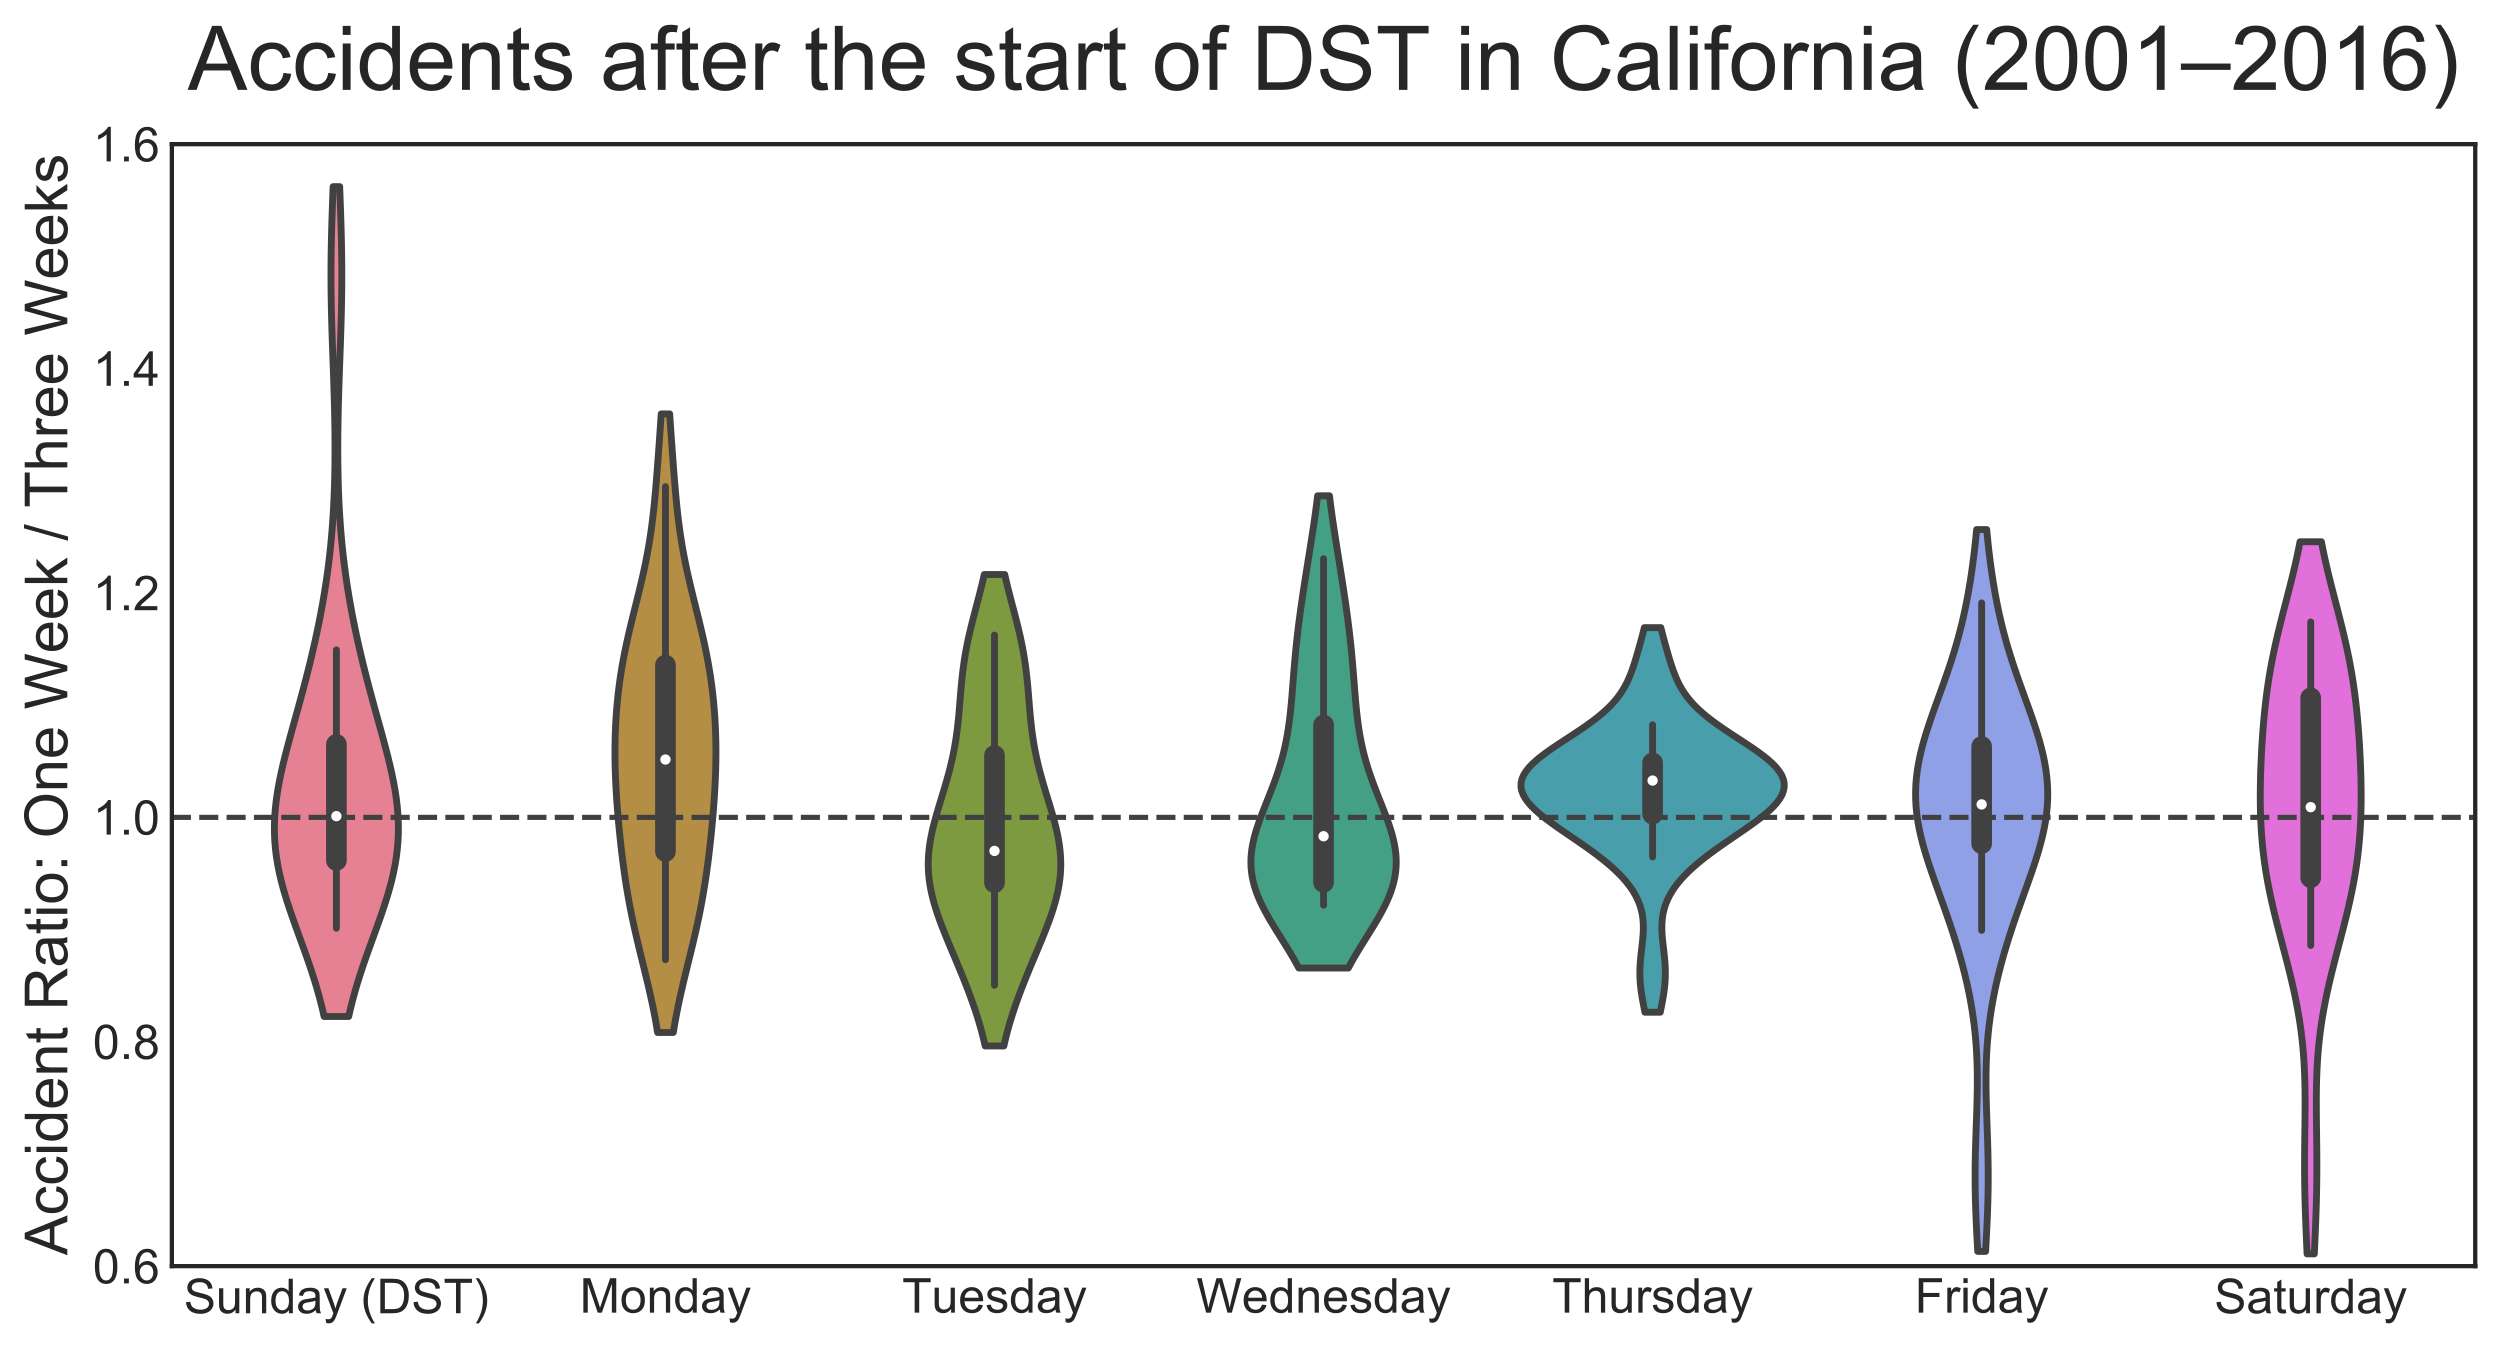 <?xml version="1.0" encoding="utf-8" standalone="no"?>
<!DOCTYPE svg PUBLIC "-//W3C//DTD SVG 1.1//EN"
  "http://www.w3.org/Graphics/SVG/1.1/DTD/svg11.dtd">
<!-- Created with matplotlib (http://matplotlib.org/) -->
<svg height="391.91pt" version="1.1" viewBox="0 0 726.763 391.91" width="726.763pt" xmlns="http://www.w3.org/2000/svg" xmlns:xlink="http://www.w3.org/1999/xlink">
 <defs>
  <style type="text/css">
*{stroke-linecap:butt;stroke-linejoin:round;}
  </style>
 </defs>
 <g id="figure_1">
  <g id="patch_1">
   <path d="M 0 391.91 
L 726.763 391.91 
L 726.763 0 
L 0 0 
z
" style="fill:#ffffff;"/>
  </g>
  <g id="axes_1">
   <g id="patch_2">
    <path d="M 49.963 368.072 
L 719.563 368.072 
L 719.563 41.912 
L 49.963 41.912 
z
" style="fill:#ffffff;"/>
   </g>
   <g id="matplotlib.axis_1">
    <g id="xtick_1">
     <g id="text_1">
      <!-- Sunday (DST) -->
      <defs>
       <path d="M 4.5 23 
L 13.422 23.781 
Q 14.062 18.406 16.375 14.969 
Q 18.703 11.531 23.578 9.406 
Q 28.469 7.281 34.578 7.281 
Q 39.984 7.281 44.141 8.891 
Q 48.297 10.5 50.312 13.297 
Q 52.344 16.109 52.344 19.438 
Q 52.344 22.797 50.391 25.312 
Q 48.438 27.828 43.953 29.547 
Q 41.062 30.672 31.203 33.031 
Q 21.344 35.406 17.391 37.5 
Q 12.25 40.188 9.734 44.156 
Q 7.234 48.141 7.234 53.078 
Q 7.234 58.5 10.297 63.203 
Q 13.375 67.922 19.281 70.359 
Q 25.203 72.797 32.422 72.797 
Q 40.375 72.797 46.453 70.234 
Q 52.547 67.672 55.812 62.688 
Q 59.078 57.719 59.328 51.422 
L 50.25 50.734 
Q 49.516 57.516 45.281 60.984 
Q 41.062 64.453 32.812 64.453 
Q 24.219 64.453 20.281 61.297 
Q 16.359 58.156 16.359 53.719 
Q 16.359 49.859 19.141 47.359 
Q 21.875 44.875 33.422 42.266 
Q 44.969 39.656 49.266 37.703 
Q 55.516 34.812 58.484 30.391 
Q 61.469 25.984 61.469 20.219 
Q 61.469 14.5 58.203 9.438 
Q 54.938 4.391 48.797 1.578 
Q 42.672 -1.219 35.016 -1.219 
Q 25.297 -1.219 18.719 1.609 
Q 12.156 4.438 8.422 10.125 
Q 4.688 15.828 4.5 23 
z
" id="ArialMT-53"/>
       <path d="M 40.578 0 
L 40.578 7.625 
Q 34.516 -1.172 24.125 -1.172 
Q 19.531 -1.172 15.547 0.578 
Q 11.578 2.344 9.641 5 
Q 7.719 7.672 6.938 11.531 
Q 6.391 14.109 6.391 19.734 
L 6.391 51.859 
L 15.188 51.859 
L 15.188 23.094 
Q 15.188 16.219 15.719 13.812 
Q 16.547 10.359 19.234 8.375 
Q 21.922 6.391 25.875 6.391 
Q 29.828 6.391 33.297 8.422 
Q 36.766 10.453 38.203 13.938 
Q 39.656 17.438 39.656 24.078 
L 39.656 51.859 
L 48.438 51.859 
L 48.438 0 
z
" id="ArialMT-75"/>
       <path d="M 6.594 0 
L 6.594 51.859 
L 14.5 51.859 
L 14.5 44.484 
Q 20.219 53.031 31 53.031 
Q 35.688 53.031 39.625 51.344 
Q 43.562 49.656 45.516 46.922 
Q 47.469 44.188 48.25 40.438 
Q 48.734 37.984 48.734 31.891 
L 48.734 0 
L 39.938 0 
L 39.938 31.547 
Q 39.938 36.922 38.906 39.578 
Q 37.891 42.234 35.281 43.812 
Q 32.672 45.406 29.156 45.406 
Q 23.531 45.406 19.453 41.844 
Q 15.375 38.281 15.375 28.328 
L 15.375 0 
z
" id="ArialMT-6e"/>
       <path d="M 40.234 0 
L 40.234 6.547 
Q 35.297 -1.172 25.734 -1.172 
Q 19.531 -1.172 14.328 2.25 
Q 9.125 5.672 6.266 11.797 
Q 3.422 17.922 3.422 25.875 
Q 3.422 33.641 6 39.969 
Q 8.594 46.297 13.766 49.656 
Q 18.953 53.031 25.344 53.031 
Q 30.031 53.031 33.688 51.047 
Q 37.359 49.078 39.656 45.906 
L 39.656 71.578 
L 48.391 71.578 
L 48.391 0 
z
M 12.453 25.875 
Q 12.453 15.922 16.641 10.984 
Q 20.844 6.062 26.562 6.062 
Q 32.328 6.062 36.344 10.766 
Q 40.375 15.484 40.375 25.141 
Q 40.375 35.797 36.266 40.766 
Q 32.172 45.75 26.172 45.75 
Q 20.312 45.75 16.375 40.969 
Q 12.453 36.188 12.453 25.875 
z
" id="ArialMT-64"/>
       <path d="M 40.438 6.391 
Q 35.547 2.25 31.031 0.531 
Q 26.516 -1.172 21.344 -1.172 
Q 12.797 -1.172 8.203 3 
Q 3.609 7.172 3.609 13.672 
Q 3.609 17.484 5.344 20.625 
Q 7.078 23.781 9.891 25.688 
Q 12.703 27.594 16.219 28.562 
Q 18.797 29.25 24.031 29.891 
Q 34.672 31.156 39.703 32.906 
Q 39.75 34.719 39.75 35.203 
Q 39.75 40.578 37.25 42.781 
Q 33.891 45.75 27.25 45.75 
Q 21.047 45.75 18.094 43.578 
Q 15.141 41.406 13.719 35.891 
L 5.125 37.062 
Q 6.297 42.578 8.984 45.969 
Q 11.672 49.359 16.75 51.188 
Q 21.828 53.031 28.516 53.031 
Q 35.156 53.031 39.297 51.469 
Q 43.453 49.906 45.406 47.531 
Q 47.359 45.172 48.141 41.547 
Q 48.578 39.312 48.578 33.453 
L 48.578 21.734 
Q 48.578 9.469 49.141 6.219 
Q 49.703 2.984 51.375 0 
L 42.188 0 
Q 40.828 2.734 40.438 6.391 
z
M 39.703 26.031 
Q 34.906 24.078 25.344 22.703 
Q 19.922 21.922 17.672 20.938 
Q 15.438 19.969 14.203 18.094 
Q 12.984 16.219 12.984 13.922 
Q 12.984 10.406 15.641 8.062 
Q 18.312 5.719 23.438 5.719 
Q 28.516 5.719 32.469 7.938 
Q 36.422 10.156 38.281 14.016 
Q 39.703 17 39.703 22.797 
z
" id="ArialMT-61"/>
       <path d="M 6.203 -19.969 
L 5.219 -11.719 
Q 8.109 -12.5 10.25 -12.5 
Q 13.188 -12.5 14.938 -11.516 
Q 16.703 -10.547 17.828 -8.797 
Q 18.656 -7.469 20.516 -2.25 
Q 20.75 -1.516 21.297 -0.094 
L 1.609 51.859 
L 11.078 51.859 
L 21.875 21.828 
Q 23.969 16.109 25.641 9.812 
Q 27.156 15.875 29.25 21.625 
L 40.328 51.859 
L 49.125 51.859 
L 29.391 -0.875 
Q 26.219 -9.422 24.469 -12.641 
Q 22.125 -17 19.094 -19.016 
Q 16.062 -21.047 11.859 -21.047 
Q 9.328 -21.047 6.203 -19.969 
z
" id="ArialMT-79"/>
       <path id="ArialMT-20"/>
       <path d="M 23.391 -21.047 
Q 16.109 -11.859 11.078 0.438 
Q 6.062 12.75 6.062 25.922 
Q 6.062 37.547 9.812 48.188 
Q 14.203 60.547 23.391 72.797 
L 29.688 72.797 
Q 23.781 62.641 21.875 58.297 
Q 18.891 51.562 17.188 44.234 
Q 15.094 35.109 15.094 25.875 
Q 15.094 2.391 29.688 -21.047 
z
" id="ArialMT-28"/>
       <path d="M 7.719 0 
L 7.719 71.578 
L 32.375 71.578 
Q 40.719 71.578 45.125 70.562 
Q 51.266 69.141 55.609 65.438 
Q 61.281 60.641 64.078 53.188 
Q 66.891 45.75 66.891 36.188 
Q 66.891 28.031 64.984 21.734 
Q 63.094 15.438 60.109 11.297 
Q 57.125 7.172 53.578 4.797 
Q 50.047 2.438 45.047 1.219 
Q 40.047 0 33.547 0 
z
M 17.188 8.453 
L 32.469 8.453 
Q 39.547 8.453 43.578 9.766 
Q 47.609 11.078 50 13.484 
Q 53.375 16.844 55.25 22.531 
Q 57.125 28.219 57.125 36.328 
Q 57.125 47.562 53.438 53.594 
Q 49.75 59.625 44.484 61.672 
Q 40.672 63.141 32.234 63.141 
L 17.188 63.141 
z
" id="ArialMT-44"/>
       <path d="M 25.922 0 
L 25.922 63.141 
L 2.344 63.141 
L 2.344 71.578 
L 59.078 71.578 
L 59.078 63.141 
L 35.406 63.141 
L 35.406 0 
z
" id="ArialMT-54"/>
       <path d="M 12.359 -21.047 
L 6.062 -21.047 
Q 20.656 2.391 20.656 25.875 
Q 20.656 35.062 18.562 44.094 
Q 16.891 51.422 13.922 58.156 
Q 12.016 62.547 6.062 72.797 
L 12.359 72.797 
Q 21.531 60.547 25.922 48.188 
Q 29.688 37.547 29.688 25.922 
Q 29.688 12.75 24.625 0.438 
Q 19.578 -11.859 12.359 -21.047 
z
" id="ArialMT-29"/>
      </defs>
      <g style="fill:#262626;" transform="translate(53.446 381.764)scale(0.14 -0.14)">
       <use xlink:href="#ArialMT-53"/>
       <use x="66.699" xlink:href="#ArialMT-75"/>
       <use x="122.314" xlink:href="#ArialMT-6e"/>
       <use x="177.93" xlink:href="#ArialMT-64"/>
       <use x="233.545" xlink:href="#ArialMT-61"/>
       <use x="289.16" xlink:href="#ArialMT-79"/>
       <use x="339.16" xlink:href="#ArialMT-20"/>
       <use x="366.943" xlink:href="#ArialMT-28"/>
       <use x="400.244" xlink:href="#ArialMT-44"/>
       <use x="472.461" xlink:href="#ArialMT-53"/>
       <use x="539.16" xlink:href="#ArialMT-54"/>
       <use x="600.244" xlink:href="#ArialMT-29"/>
      </g>
     </g>
    </g>
    <g id="xtick_2">
     <g id="text_2">
      <!-- Monday -->
      <defs>
       <path d="M 7.422 0 
L 7.422 71.578 
L 21.688 71.578 
L 38.625 20.906 
Q 40.969 13.812 42.047 10.297 
Q 43.266 14.203 45.844 21.781 
L 62.984 71.578 
L 75.734 71.578 
L 75.734 0 
L 66.609 0 
L 66.609 59.906 
L 45.797 0 
L 37.25 0 
L 16.547 60.938 
L 16.547 0 
z
" id="ArialMT-4d"/>
       <path d="M 3.328 25.922 
Q 3.328 40.328 11.328 47.266 
Q 18.016 53.031 27.641 53.031 
Q 38.328 53.031 45.109 46.016 
Q 51.906 39.016 51.906 26.656 
Q 51.906 16.656 48.906 10.906 
Q 45.906 5.172 40.156 2 
Q 34.422 -1.172 27.641 -1.172 
Q 16.75 -1.172 10.031 5.812 
Q 3.328 12.797 3.328 25.922 
z
M 12.359 25.922 
Q 12.359 15.969 16.703 11.016 
Q 21.047 6.062 27.641 6.062 
Q 34.188 6.062 38.531 11.031 
Q 42.875 16.016 42.875 26.219 
Q 42.875 35.844 38.5 40.797 
Q 34.125 45.75 27.641 45.75 
Q 21.047 45.75 16.703 40.812 
Q 12.359 35.891 12.359 25.922 
z
" id="ArialMT-6f"/>
      </defs>
      <g style="fill:#262626;" transform="translate(168.547 381.593)scale(0.14 -0.14)">
       <use xlink:href="#ArialMT-4d"/>
       <use x="83.301" xlink:href="#ArialMT-6f"/>
       <use x="138.916" xlink:href="#ArialMT-6e"/>
       <use x="194.531" xlink:href="#ArialMT-64"/>
       <use x="250.146" xlink:href="#ArialMT-61"/>
       <use x="305.762" xlink:href="#ArialMT-79"/>
      </g>
     </g>
    </g>
    <g id="xtick_3">
     <g id="text_3">
      <!-- Tuesday -->
      <defs>
       <path d="M 42.094 16.703 
L 51.172 15.578 
Q 49.031 7.625 43.219 3.219 
Q 37.406 -1.172 28.375 -1.172 
Q 17 -1.172 10.328 5.828 
Q 3.656 12.844 3.656 25.484 
Q 3.656 38.578 10.391 45.797 
Q 17.141 53.031 27.875 53.031 
Q 38.281 53.031 44.875 45.953 
Q 51.469 38.875 51.469 26.031 
Q 51.469 25.25 51.422 23.688 
L 12.75 23.688 
Q 13.234 15.141 17.578 10.594 
Q 21.922 6.062 28.422 6.062 
Q 33.25 6.062 36.672 8.594 
Q 40.094 11.141 42.094 16.703 
z
M 13.234 30.906 
L 42.188 30.906 
Q 41.609 37.453 38.875 40.719 
Q 34.672 45.797 27.984 45.797 
Q 21.922 45.797 17.797 41.75 
Q 13.672 37.703 13.234 30.906 
z
" id="ArialMT-65"/>
       <path d="M 3.078 15.484 
L 11.766 16.844 
Q 12.5 11.625 15.844 8.844 
Q 19.188 6.062 25.203 6.062 
Q 31.25 6.062 34.172 8.516 
Q 37.109 10.984 37.109 14.312 
Q 37.109 17.281 34.516 19 
Q 32.719 20.172 25.531 21.969 
Q 15.875 24.422 12.141 26.203 
Q 8.406 27.984 6.469 31.125 
Q 4.547 34.281 4.547 38.094 
Q 4.547 41.547 6.125 44.5 
Q 7.719 47.469 10.453 49.422 
Q 12.5 50.922 16.031 51.969 
Q 19.578 53.031 23.641 53.031 
Q 29.734 53.031 34.344 51.266 
Q 38.969 49.516 41.156 46.5 
Q 43.359 43.5 44.188 38.484 
L 35.594 37.312 
Q 35.016 41.312 32.203 43.547 
Q 29.391 45.797 24.266 45.797 
Q 18.219 45.797 15.625 43.797 
Q 13.031 41.797 13.031 39.109 
Q 13.031 37.406 14.109 36.031 
Q 15.188 34.625 17.484 33.688 
Q 18.797 33.203 25.25 31.453 
Q 34.578 28.953 38.25 27.359 
Q 41.938 25.781 44.031 22.75 
Q 46.141 19.734 46.141 15.234 
Q 46.141 10.844 43.578 6.953 
Q 41.016 3.078 36.172 0.953 
Q 31.344 -1.172 25.25 -1.172 
Q 15.141 -1.172 9.844 3.031 
Q 4.547 7.234 3.078 15.484 
z
" id="ArialMT-73"/>
      </defs>
      <g style="fill:#262626;" transform="translate(262.263 381.593)scale(0.14 -0.14)">
       <use xlink:href="#ArialMT-54"/>
       <use x="61.037" xlink:href="#ArialMT-75"/>
       <use x="116.652" xlink:href="#ArialMT-65"/>
       <use x="172.268" xlink:href="#ArialMT-73"/>
       <use x="222.268" xlink:href="#ArialMT-64"/>
       <use x="277.883" xlink:href="#ArialMT-61"/>
       <use x="333.498" xlink:href="#ArialMT-79"/>
      </g>
     </g>
    </g>
    <g id="xtick_4">
     <g id="text_4">
      <!-- Wednesday -->
      <defs>
       <path d="M 20.219 0 
L 1.219 71.578 
L 10.938 71.578 
L 21.828 24.656 
Q 23.578 17.281 24.859 10.016 
Q 27.594 21.484 28.078 23.25 
L 41.703 71.578 
L 53.125 71.578 
L 63.375 35.359 
Q 67.234 21.875 68.953 10.016 
Q 70.312 16.797 72.516 25.594 
L 83.734 71.578 
L 93.266 71.578 
L 73.641 0 
L 64.5 0 
L 49.422 54.547 
Q 47.516 61.375 47.172 62.938 
Q 46.047 58.016 45.062 54.547 
L 29.891 0 
z
" id="ArialMT-57"/>
      </defs>
      <g style="fill:#262626;" transform="translate(347.801 381.593)scale(0.14 -0.14)">
       <use xlink:href="#ArialMT-57"/>
       <use x="94.369" xlink:href="#ArialMT-65"/>
       <use x="149.984" xlink:href="#ArialMT-64"/>
       <use x="205.6" xlink:href="#ArialMT-6e"/>
       <use x="261.215" xlink:href="#ArialMT-65"/>
       <use x="316.83" xlink:href="#ArialMT-73"/>
       <use x="366.83" xlink:href="#ArialMT-64"/>
       <use x="422.445" xlink:href="#ArialMT-61"/>
       <use x="478.061" xlink:href="#ArialMT-79"/>
      </g>
     </g>
    </g>
    <g id="xtick_5">
     <g id="text_5">
      <!-- Thursday -->
      <defs>
       <path d="M 6.594 0 
L 6.594 71.578 
L 15.375 71.578 
L 15.375 45.906 
Q 21.531 53.031 30.906 53.031 
Q 36.672 53.031 40.922 50.75 
Q 45.172 48.484 47 44.484 
Q 48.828 40.484 48.828 32.859 
L 48.828 0 
L 40.047 0 
L 40.047 32.859 
Q 40.047 39.453 37.188 42.453 
Q 34.328 45.453 29.109 45.453 
Q 25.203 45.453 21.75 43.422 
Q 18.312 41.406 16.844 37.938 
Q 15.375 34.469 15.375 28.375 
L 15.375 0 
z
" id="ArialMT-68"/>
       <path d="M 6.5 0 
L 6.5 51.859 
L 14.406 51.859 
L 14.406 44 
Q 17.438 49.516 20 51.266 
Q 22.562 53.031 25.641 53.031 
Q 30.078 53.031 34.672 50.203 
L 31.641 42.047 
Q 28.422 43.953 25.203 43.953 
Q 22.312 43.953 20.016 42.219 
Q 17.719 40.484 16.75 37.406 
Q 15.281 32.719 15.281 27.156 
L 15.281 0 
z
" id="ArialMT-72"/>
      </defs>
      <g style="fill:#262626;" transform="translate(451.243 381.593)scale(0.14 -0.14)">
       <use xlink:href="#ArialMT-54"/>
       <use x="61.084" xlink:href="#ArialMT-68"/>
       <use x="116.699" xlink:href="#ArialMT-75"/>
       <use x="172.314" xlink:href="#ArialMT-72"/>
       <use x="205.615" xlink:href="#ArialMT-73"/>
       <use x="255.615" xlink:href="#ArialMT-64"/>
       <use x="311.23" xlink:href="#ArialMT-61"/>
       <use x="366.846" xlink:href="#ArialMT-79"/>
      </g>
     </g>
    </g>
    <g id="xtick_6">
     <g id="text_6">
      <!-- Friday -->
      <defs>
       <path d="M 8.203 0 
L 8.203 71.578 
L 56.5 71.578 
L 56.5 63.141 
L 17.672 63.141 
L 17.672 40.969 
L 51.266 40.969 
L 51.266 32.516 
L 17.672 32.516 
L 17.672 0 
z
" id="ArialMT-46"/>
       <path d="M 6.641 61.469 
L 6.641 71.578 
L 15.438 71.578 
L 15.438 61.469 
z
M 6.641 0 
L 6.641 51.859 
L 15.438 51.859 
L 15.438 0 
z
" id="ArialMT-69"/>
      </defs>
      <g style="fill:#262626;" transform="translate(556.631 381.593)scale(0.14 -0.14)">
       <use xlink:href="#ArialMT-46"/>
       <use x="61.084" xlink:href="#ArialMT-72"/>
       <use x="94.385" xlink:href="#ArialMT-69"/>
       <use x="116.602" xlink:href="#ArialMT-64"/>
       <use x="172.217" xlink:href="#ArialMT-61"/>
       <use x="227.832" xlink:href="#ArialMT-79"/>
      </g>
     </g>
    </g>
    <g id="xtick_7">
     <g id="text_7">
      <!-- Saturday -->
      <defs>
       <path d="M 25.781 7.859 
L 27.047 0.094 
Q 23.344 -0.688 20.406 -0.688 
Q 15.625 -0.688 12.984 0.828 
Q 10.359 2.344 9.281 4.812 
Q 8.203 7.281 8.203 15.188 
L 8.203 45.016 
L 1.766 45.016 
L 1.766 51.859 
L 8.203 51.859 
L 8.203 64.703 
L 16.938 69.969 
L 16.938 51.859 
L 25.781 51.859 
L 25.781 45.016 
L 16.938 45.016 
L 16.938 14.703 
Q 16.938 10.938 17.406 9.859 
Q 17.875 8.797 18.922 8.156 
Q 19.969 7.516 21.922 7.516 
Q 23.391 7.516 25.781 7.859 
z
" id="ArialMT-74"/>
      </defs>
      <g style="fill:#262626;" transform="translate(643.719 381.764)scale(0.14 -0.14)">
       <use xlink:href="#ArialMT-53"/>
       <use x="66.699" xlink:href="#ArialMT-61"/>
       <use x="122.314" xlink:href="#ArialMT-74"/>
       <use x="150.098" xlink:href="#ArialMT-75"/>
       <use x="205.713" xlink:href="#ArialMT-72"/>
       <use x="239.014" xlink:href="#ArialMT-64"/>
       <use x="294.629" xlink:href="#ArialMT-61"/>
       <use x="350.244" xlink:href="#ArialMT-79"/>
      </g>
     </g>
    </g>
   </g>
   <g id="matplotlib.axis_2">
    <g id="ytick_1">
     <g id="text_8">
      <!-- 0.6 -->
      <defs>
       <path d="M 4.156 35.297 
Q 4.156 48 6.766 55.734 
Q 9.375 63.484 14.516 67.672 
Q 19.672 71.875 27.484 71.875 
Q 33.25 71.875 37.594 69.547 
Q 41.938 67.234 44.766 62.859 
Q 47.609 58.5 49.219 52.219 
Q 50.828 45.953 50.828 35.297 
Q 50.828 22.703 48.234 14.969 
Q 45.656 7.234 40.5 3 
Q 35.359 -1.219 27.484 -1.219 
Q 17.141 -1.219 11.234 6.203 
Q 4.156 15.141 4.156 35.297 
z
M 13.188 35.297 
Q 13.188 17.672 17.312 11.828 
Q 21.438 6 27.484 6 
Q 33.547 6 37.672 11.859 
Q 41.797 17.719 41.797 35.297 
Q 41.797 52.984 37.672 58.781 
Q 33.547 64.594 27.391 64.594 
Q 21.344 64.594 17.719 59.469 
Q 13.188 52.938 13.188 35.297 
z
" id="ArialMT-30"/>
       <path d="M 9.078 0 
L 9.078 10.016 
L 19.094 10.016 
L 19.094 0 
z
" id="ArialMT-2e"/>
       <path d="M 49.75 54.047 
L 41.016 53.375 
Q 39.844 58.547 37.703 60.891 
Q 34.125 64.656 28.906 64.656 
Q 24.703 64.656 21.531 62.312 
Q 17.391 59.281 14.984 53.469 
Q 12.594 47.656 12.5 36.922 
Q 15.672 41.75 20.266 44.094 
Q 24.859 46.438 29.891 46.438 
Q 38.672 46.438 44.844 39.969 
Q 51.031 33.5 51.031 23.25 
Q 51.031 16.5 48.125 10.719 
Q 45.219 4.938 40.141 1.859 
Q 35.062 -1.219 28.609 -1.219 
Q 17.625 -1.219 10.688 6.859 
Q 3.766 14.938 3.766 33.5 
Q 3.766 54.25 11.422 63.672 
Q 18.109 71.875 29.438 71.875 
Q 37.891 71.875 43.281 67.141 
Q 48.688 62.406 49.75 54.047 
z
M 13.875 23.188 
Q 13.875 18.656 15.797 14.5 
Q 17.719 10.359 21.188 8.172 
Q 24.656 6 28.469 6 
Q 34.031 6 38.031 10.484 
Q 42.047 14.984 42.047 22.703 
Q 42.047 30.125 38.078 34.391 
Q 34.125 38.672 28.125 38.672 
Q 22.172 38.672 18.016 34.391 
Q 13.875 30.125 13.875 23.188 
z
" id="ArialMT-36"/>
      </defs>
      <g style="fill:#262626;" transform="translate(27.003 373.082)scale(0.14 -0.14)">
       <use xlink:href="#ArialMT-30"/>
       <use x="55.615" xlink:href="#ArialMT-2e"/>
       <use x="83.398" xlink:href="#ArialMT-36"/>
      </g>
     </g>
    </g>
    <g id="ytick_2">
     <g id="text_9">
      <!-- 0.8 -->
      <defs>
       <path d="M 17.672 38.812 
Q 12.203 40.828 9.562 44.531 
Q 6.938 48.25 6.938 53.422 
Q 6.938 61.234 12.547 66.547 
Q 18.172 71.875 27.484 71.875 
Q 36.859 71.875 42.578 66.422 
Q 48.297 60.984 48.297 53.172 
Q 48.297 48.188 45.672 44.5 
Q 43.062 40.828 37.75 38.812 
Q 44.344 36.672 47.781 31.875 
Q 51.219 27.094 51.219 20.453 
Q 51.219 11.281 44.719 5.031 
Q 38.234 -1.219 27.641 -1.219 
Q 17.047 -1.219 10.547 5.047 
Q 4.047 11.328 4.047 20.703 
Q 4.047 27.688 7.594 32.391 
Q 11.141 37.109 17.672 38.812 
z
M 15.922 53.719 
Q 15.922 48.641 19.188 45.406 
Q 22.469 42.188 27.688 42.188 
Q 32.766 42.188 36.016 45.375 
Q 39.266 48.578 39.266 53.219 
Q 39.266 58.062 35.906 61.359 
Q 32.562 64.656 27.594 64.656 
Q 22.562 64.656 19.234 61.422 
Q 15.922 58.203 15.922 53.719 
z
M 13.094 20.656 
Q 13.094 16.891 14.875 13.375 
Q 16.656 9.859 20.172 7.922 
Q 23.688 6 27.734 6 
Q 34.031 6 38.125 10.047 
Q 42.234 14.109 42.234 20.359 
Q 42.234 26.703 38.016 30.859 
Q 33.797 35.016 27.438 35.016 
Q 21.234 35.016 17.156 30.906 
Q 13.094 26.812 13.094 20.656 
z
" id="ArialMT-38"/>
      </defs>
      <g style="fill:#262626;" transform="translate(27.003 307.85)scale(0.14 -0.14)">
       <use xlink:href="#ArialMT-30"/>
       <use x="55.615" xlink:href="#ArialMT-2e"/>
       <use x="83.398" xlink:href="#ArialMT-38"/>
      </g>
     </g>
    </g>
    <g id="ytick_3">
     <g id="text_10">
      <!-- 1.0 -->
      <defs>
       <path d="M 37.25 0 
L 28.469 0 
L 28.469 56 
Q 25.297 52.984 20.141 49.953 
Q 14.984 46.922 10.891 45.406 
L 10.891 53.906 
Q 18.266 57.375 23.781 62.297 
Q 29.297 67.234 31.594 71.875 
L 37.25 71.875 
z
" id="ArialMT-31"/>
      </defs>
      <g style="fill:#262626;" transform="translate(27.003 242.618)scale(0.14 -0.14)">
       <use xlink:href="#ArialMT-31"/>
       <use x="55.615" xlink:href="#ArialMT-2e"/>
       <use x="83.398" xlink:href="#ArialMT-30"/>
      </g>
     </g>
    </g>
    <g id="ytick_4">
     <g id="text_11">
      <!-- 1.2 -->
      <defs>
       <path d="M 50.344 8.453 
L 50.344 0 
L 3.031 0 
Q 2.938 3.172 4.047 6.109 
Q 5.859 10.938 9.828 15.625 
Q 13.812 20.312 21.344 26.469 
Q 33.016 36.031 37.109 41.625 
Q 41.219 47.219 41.219 52.203 
Q 41.219 57.422 37.469 61 
Q 33.734 64.594 27.734 64.594 
Q 21.391 64.594 17.578 60.781 
Q 13.766 56.984 13.719 50.25 
L 4.688 51.172 
Q 5.609 61.281 11.656 66.578 
Q 17.719 71.875 27.938 71.875 
Q 38.234 71.875 44.234 66.156 
Q 50.25 60.453 50.25 52 
Q 50.25 47.703 48.484 43.547 
Q 46.734 39.406 42.656 34.812 
Q 38.578 30.219 29.109 22.219 
Q 21.188 15.578 18.938 13.203 
Q 16.703 10.844 15.234 8.453 
z
" id="ArialMT-32"/>
      </defs>
      <g style="fill:#262626;" transform="translate(27.003 177.386)scale(0.14 -0.14)">
       <use xlink:href="#ArialMT-31"/>
       <use x="55.615" xlink:href="#ArialMT-2e"/>
       <use x="83.398" xlink:href="#ArialMT-32"/>
      </g>
     </g>
    </g>
    <g id="ytick_5">
     <g id="text_12">
      <!-- 1.4 -->
      <defs>
       <path d="M 32.328 0 
L 32.328 17.141 
L 1.266 17.141 
L 1.266 25.203 
L 33.938 71.578 
L 41.109 71.578 
L 41.109 25.203 
L 50.781 25.203 
L 50.781 17.141 
L 41.109 17.141 
L 41.109 0 
z
M 32.328 25.203 
L 32.328 57.469 
L 9.906 25.203 
z
" id="ArialMT-34"/>
      </defs>
      <g style="fill:#262626;" transform="translate(27.003 112.154)scale(0.14 -0.14)">
       <use xlink:href="#ArialMT-31"/>
       <use x="55.615" xlink:href="#ArialMT-2e"/>
       <use x="83.398" xlink:href="#ArialMT-34"/>
      </g>
     </g>
    </g>
    <g id="ytick_6">
     <g id="text_13">
      <!-- 1.6 -->
      <g style="fill:#262626;" transform="translate(27.003 46.922)scale(0.14 -0.14)">
       <use xlink:href="#ArialMT-31"/>
       <use x="55.615" xlink:href="#ArialMT-2e"/>
       <use x="83.398" xlink:href="#ArialMT-36"/>
      </g>
     </g>
    </g>
    <g id="text_14">
     <!-- Accident Ratio: One Week / Three Weeks -->
     <defs>
      <path d="M -0.141 0 
L 27.344 71.578 
L 37.547 71.578 
L 66.844 0 
L 56.062 0 
L 47.703 21.688 
L 17.781 21.688 
L 9.906 0 
z
M 20.516 29.391 
L 44.781 29.391 
L 37.312 49.219 
Q 33.891 58.25 32.234 64.062 
Q 30.859 57.172 28.375 50.391 
z
" id="ArialMT-41"/>
      <path d="M 40.438 19 
L 49.078 17.875 
Q 47.656 8.938 41.812 3.875 
Q 35.984 -1.172 27.484 -1.172 
Q 16.844 -1.172 10.375 5.781 
Q 3.906 12.75 3.906 25.734 
Q 3.906 34.125 6.688 40.422 
Q 9.469 46.734 15.156 49.875 
Q 20.844 53.031 27.547 53.031 
Q 35.984 53.031 41.359 48.75 
Q 46.734 44.484 48.25 36.625 
L 39.703 35.297 
Q 38.484 40.531 35.375 43.156 
Q 32.281 45.797 27.875 45.797 
Q 21.234 45.797 17.078 41.031 
Q 12.938 36.281 12.938 25.984 
Q 12.938 15.531 16.938 10.797 
Q 20.953 6.062 27.391 6.062 
Q 32.562 6.062 36.031 9.234 
Q 39.5 12.406 40.438 19 
z
" id="ArialMT-63"/>
      <path d="M 7.859 0 
L 7.859 71.578 
L 39.594 71.578 
Q 49.172 71.578 54.141 69.641 
Q 59.125 67.719 62.109 62.828 
Q 65.094 57.953 65.094 52.047 
Q 65.094 44.438 60.156 39.203 
Q 55.219 33.984 44.922 32.562 
Q 48.688 30.766 50.641 29 
Q 54.781 25.203 58.5 19.484 
L 70.953 0 
L 59.031 0 
L 49.562 14.891 
Q 45.406 21.344 42.719 24.75 
Q 40.047 28.172 37.922 29.531 
Q 35.797 30.906 33.594 31.453 
Q 31.984 31.781 28.328 31.781 
L 17.328 31.781 
L 17.328 0 
z
M 17.328 39.984 
L 37.703 39.984 
Q 44.188 39.984 47.844 41.328 
Q 51.516 42.672 53.422 45.625 
Q 55.328 48.578 55.328 52.047 
Q 55.328 57.125 51.641 60.391 
Q 47.953 63.672 39.984 63.672 
L 17.328 63.672 
z
" id="ArialMT-52"/>
      <path d="M 9.031 41.844 
L 9.031 51.859 
L 19.047 51.859 
L 19.047 41.844 
z
M 9.031 0 
L 9.031 10.016 
L 19.047 10.016 
L 19.047 0 
z
" id="ArialMT-3a"/>
      <path d="M 4.828 34.859 
Q 4.828 52.688 14.391 62.766 
Q 23.969 72.859 39.109 72.859 
Q 49.031 72.859 56.984 68.109 
Q 64.938 63.375 69.109 54.906 
Q 73.297 46.438 73.297 35.688 
Q 73.297 24.812 68.891 16.219 
Q 64.5 7.625 56.438 3.203 
Q 48.391 -1.219 39.062 -1.219 
Q 28.953 -1.219 20.984 3.656 
Q 13.031 8.547 8.922 16.984 
Q 4.828 25.438 4.828 34.859 
z
M 14.594 34.719 
Q 14.594 21.781 21.547 14.328 
Q 28.516 6.891 39.016 6.891 
Q 49.703 6.891 56.609 14.406 
Q 63.531 21.922 63.531 35.75 
Q 63.531 44.484 60.578 51 
Q 57.625 57.516 51.922 61.109 
Q 46.234 64.703 39.156 64.703 
Q 29.109 64.703 21.844 57.781 
Q 14.594 50.875 14.594 34.719 
z
" id="ArialMT-4f"/>
      <path d="M 6.641 0 
L 6.641 71.578 
L 15.438 71.578 
L 15.438 30.766 
L 36.234 51.859 
L 47.609 51.859 
L 27.781 32.625 
L 49.609 0 
L 38.766 0 
L 21.625 26.516 
L 15.438 20.562 
L 15.438 0 
z
" id="ArialMT-6b"/>
      <path d="M 0 -1.219 
L 20.75 72.797 
L 27.781 72.797 
L 7.078 -1.219 
z
" id="ArialMT-2f"/>
     </defs>
     <g style="fill:#262626;" transform="translate(19.569 364.883)rotate(-90)scale(0.173 -0.173)">
      <use xlink:href="#ArialMT-41"/>
      <use x="66.699" xlink:href="#ArialMT-63"/>
      <use x="116.699" xlink:href="#ArialMT-63"/>
      <use x="166.699" xlink:href="#ArialMT-69"/>
      <use x="188.916" xlink:href="#ArialMT-64"/>
      <use x="244.531" xlink:href="#ArialMT-65"/>
      <use x="300.146" xlink:href="#ArialMT-6e"/>
      <use x="355.762" xlink:href="#ArialMT-74"/>
      <use x="383.545" xlink:href="#ArialMT-20"/>
      <use x="411.328" xlink:href="#ArialMT-52"/>
      <use x="483.545" xlink:href="#ArialMT-61"/>
      <use x="539.16" xlink:href="#ArialMT-74"/>
      <use x="566.943" xlink:href="#ArialMT-69"/>
      <use x="589.16" xlink:href="#ArialMT-6f"/>
      <use x="644.775" xlink:href="#ArialMT-3a"/>
      <use x="672.559" xlink:href="#ArialMT-20"/>
      <use x="700.342" xlink:href="#ArialMT-4f"/>
      <use x="778.125" xlink:href="#ArialMT-6e"/>
      <use x="833.74" xlink:href="#ArialMT-65"/>
      <use x="889.355" xlink:href="#ArialMT-20"/>
      <use x="917.139" xlink:href="#ArialMT-57"/>
      <use x="1011.508" xlink:href="#ArialMT-65"/>
      <use x="1067.123" xlink:href="#ArialMT-65"/>
      <use x="1122.738" xlink:href="#ArialMT-6b"/>
      <use x="1172.738" xlink:href="#ArialMT-20"/>
      <use x="1200.521" xlink:href="#ArialMT-2f"/>
      <use x="1228.305" xlink:href="#ArialMT-20"/>
      <use x="1256.072" xlink:href="#ArialMT-54"/>
      <use x="1317.156" xlink:href="#ArialMT-68"/>
      <use x="1372.771" xlink:href="#ArialMT-72"/>
      <use x="1406.072" xlink:href="#ArialMT-65"/>
      <use x="1461.688" xlink:href="#ArialMT-65"/>
      <use x="1517.303" xlink:href="#ArialMT-20"/>
      <use x="1545.086" xlink:href="#ArialMT-57"/>
      <use x="1639.455" xlink:href="#ArialMT-65"/>
      <use x="1695.07" xlink:href="#ArialMT-65"/>
      <use x="1750.686" xlink:href="#ArialMT-6b"/>
      <use x="1800.686" xlink:href="#ArialMT-73"/>
     </g>
    </g>
   </g>
   <g id="PolyCollection_1">
    <defs>
     <path d="M 101.362 -96.41 
L 94.221 -96.41 
L 93.66 -98.847 
L 93.044 -101.284 
L 92.376 -103.72 
L 91.657 -106.157 
L 90.891 -108.594 
L 90.085 -111.031 
L 89.245 -113.468 
L 88.378 -115.904 
L 87.496 -118.341 
L 86.608 -120.778 
L 85.727 -123.215 
L 84.865 -125.651 
L 84.034 -128.088 
L 83.247 -130.525 
L 82.517 -132.962 
L 81.854 -135.399 
L 81.271 -137.835 
L 80.774 -140.272 
L 80.372 -142.709 
L 80.07 -145.146 
L 79.87 -147.582 
L 79.775 -150.019 
L 79.782 -152.456 
L 79.888 -154.893 
L 80.089 -157.33 
L 80.377 -159.766 
L 80.746 -162.203 
L 81.185 -164.64 
L 81.686 -167.077 
L 82.238 -169.513 
L 82.832 -171.95 
L 83.458 -174.387 
L 84.109 -176.824 
L 84.775 -179.261 
L 85.449 -181.697 
L 86.126 -184.134 
L 86.8 -186.571 
L 87.467 -189.008 
L 88.122 -191.445 
L 88.765 -193.881 
L 89.391 -196.318 
L 90 -198.755 
L 90.589 -201.192 
L 91.158 -203.628 
L 91.706 -206.065 
L 92.232 -208.502 
L 92.734 -210.939 
L 93.212 -213.376 
L 93.665 -215.812 
L 94.092 -218.249 
L 94.492 -220.686 
L 94.865 -223.123 
L 95.211 -225.559 
L 95.529 -227.996 
L 95.818 -230.433 
L 96.081 -232.87 
L 96.316 -235.307 
L 96.524 -237.743 
L 96.707 -240.18 
L 96.865 -242.617 
L 97 -245.054 
L 97.112 -247.49 
L 97.203 -249.927 
L 97.275 -252.364 
L 97.327 -254.801 
L 97.362 -257.238 
L 97.381 -259.674 
L 97.385 -262.111 
L 97.374 -264.548 
L 97.35 -266.985 
L 97.314 -269.421 
L 97.267 -271.858 
L 97.21 -274.295 
L 97.144 -276.732 
L 97.07 -279.169 
L 96.991 -281.605 
L 96.907 -284.042 
L 96.821 -286.479 
L 96.733 -288.916 
L 96.647 -291.353 
L 96.563 -293.789 
L 96.485 -296.226 
L 96.414 -298.663 
L 96.352 -301.1 
L 96.3 -303.536 
L 96.259 -305.973 
L 96.232 -308.41 
L 96.219 -310.847 
L 96.219 -313.284 
L 96.234 -315.72 
L 96.262 -318.157 
L 96.304 -320.594 
L 96.357 -323.031 
L 96.42 -325.467 
L 96.493 -327.904 
L 96.573 -330.341 
L 96.658 -332.778 
L 96.746 -335.215 
L 96.837 -337.651 
L 98.746 -337.651 
L 98.746 -337.651 
L 98.837 -335.215 
L 98.926 -332.778 
L 99.011 -330.341 
L 99.09 -327.904 
L 99.163 -325.467 
L 99.227 -323.031 
L 99.28 -320.594 
L 99.321 -318.157 
L 99.349 -315.72 
L 99.364 -313.284 
L 99.365 -310.847 
L 99.351 -308.41 
L 99.324 -305.973 
L 99.284 -303.536 
L 99.232 -301.1 
L 99.169 -298.663 
L 99.098 -296.226 
L 99.02 -293.789 
L 98.937 -291.353 
L 98.85 -288.916 
L 98.763 -286.479 
L 98.676 -284.042 
L 98.592 -281.605 
L 98.513 -279.169 
L 98.439 -276.732 
L 98.373 -274.295 
L 98.316 -271.858 
L 98.269 -269.421 
L 98.233 -266.985 
L 98.209 -264.548 
L 98.199 -262.111 
L 98.202 -259.674 
L 98.221 -257.238 
L 98.256 -254.801 
L 98.309 -252.364 
L 98.38 -249.927 
L 98.471 -247.49 
L 98.583 -245.054 
L 98.718 -242.617 
L 98.876 -240.18 
L 99.059 -237.743 
L 99.268 -235.307 
L 99.503 -232.87 
L 99.765 -230.433 
L 100.055 -227.996 
L 100.372 -225.559 
L 100.718 -223.123 
L 101.091 -220.686 
L 101.491 -218.249 
L 101.918 -215.812 
L 102.371 -213.376 
L 102.849 -210.939 
L 103.352 -208.502 
L 103.877 -206.065 
L 104.425 -203.628 
L 104.994 -201.192 
L 105.584 -198.755 
L 106.192 -196.318 
L 106.819 -193.881 
L 107.461 -191.445 
L 108.117 -189.008 
L 108.783 -186.571 
L 109.457 -184.134 
L 110.134 -181.697 
L 110.809 -179.261 
L 111.475 -176.824 
L 112.125 -174.387 
L 112.752 -171.95 
L 113.346 -169.513 
L 113.898 -167.077 
L 114.398 -164.64 
L 114.838 -162.203 
L 115.206 -159.766 
L 115.494 -157.33 
L 115.695 -154.893 
L 115.802 -152.456 
L 115.809 -150.019 
L 115.713 -147.582 
L 115.513 -145.146 
L 115.211 -142.709 
L 114.809 -140.272 
L 114.313 -137.835 
L 113.729 -135.399 
L 113.067 -132.962 
L 112.336 -130.525 
L 111.55 -128.088 
L 110.719 -125.651 
L 109.856 -123.215 
L 108.975 -120.778 
L 108.087 -118.341 
L 107.205 -115.904 
L 106.339 -113.468 
L 105.498 -111.031 
L 104.692 -108.594 
L 103.927 -106.157 
L 103.208 -103.72 
L 102.539 -101.284 
L 101.923 -98.847 
L 101.362 -96.41 
z
" id="me556df5054" style="stroke:#414141;stroke-width:2;"/>
    </defs>
    <g clip-path="url(#p7154da3c36)">
     <use style="fill:#e68193;stroke:#414141;stroke-width:2;" x="0" xlink:href="#me556df5054" y="391.91"/>
    </g>
   </g>
   <g id="PolyCollection_2">
    <defs>
     <path d="M 195.737 -91.763 
L 191.16 -91.763 
L 190.864 -93.58 
L 190.545 -95.396 
L 190.204 -97.213 
L 189.843 -99.029 
L 189.463 -100.845 
L 189.065 -102.662 
L 188.652 -104.478 
L 188.227 -106.294 
L 187.791 -108.111 
L 187.349 -109.927 
L 186.903 -111.744 
L 186.456 -113.56 
L 186.011 -115.376 
L 185.572 -117.193 
L 185.14 -119.009 
L 184.72 -120.825 
L 184.312 -122.642 
L 183.919 -124.458 
L 183.543 -126.275 
L 183.183 -128.091 
L 182.841 -129.907 
L 182.517 -131.724 
L 182.21 -133.54 
L 181.92 -135.356 
L 181.647 -137.173 
L 181.388 -138.989 
L 181.144 -140.806 
L 180.913 -142.622 
L 180.694 -144.438 
L 180.486 -146.255 
L 180.288 -148.071 
L 180.101 -149.887 
L 179.923 -151.704 
L 179.755 -153.52 
L 179.598 -155.337 
L 179.451 -157.153 
L 179.316 -158.969 
L 179.194 -160.786 
L 179.085 -162.602 
L 178.99 -164.418 
L 178.911 -166.235 
L 178.849 -168.051 
L 178.804 -169.868 
L 178.778 -171.684 
L 178.771 -173.5 
L 178.784 -175.317 
L 178.817 -177.133 
L 178.871 -178.95 
L 178.946 -180.766 
L 179.044 -182.582 
L 179.164 -184.399 
L 179.306 -186.215 
L 179.472 -188.031 
L 179.661 -189.848 
L 179.874 -191.664 
L 180.112 -193.481 
L 180.374 -195.297 
L 180.66 -197.113 
L 180.97 -198.93 
L 181.304 -200.746 
L 181.66 -202.562 
L 182.038 -204.379 
L 182.434 -206.195 
L 182.848 -208.012 
L 183.276 -209.828 
L 183.716 -211.644 
L 184.163 -213.461 
L 184.615 -215.277 
L 185.068 -217.093 
L 185.518 -218.91 
L 185.961 -220.726 
L 186.394 -222.543 
L 186.813 -224.359 
L 187.215 -226.175 
L 187.599 -227.992 
L 187.962 -229.808 
L 188.304 -231.624 
L 188.622 -233.441 
L 188.918 -235.257 
L 189.192 -237.074 
L 189.444 -238.89 
L 189.676 -240.706 
L 189.891 -242.523 
L 190.088 -244.339 
L 190.272 -246.155 
L 190.444 -247.972 
L 190.605 -249.788 
L 190.759 -251.605 
L 190.906 -253.421 
L 191.049 -255.237 
L 191.187 -257.054 
L 191.324 -258.87 
L 191.458 -260.686 
L 191.59 -262.503 
L 191.721 -264.319 
L 191.849 -266.136 
L 191.975 -267.952 
L 192.098 -269.768 
L 192.218 -271.585 
L 194.679 -271.585 
L 194.679 -271.585 
L 194.799 -269.768 
L 194.922 -267.952 
L 195.049 -266.136 
L 195.177 -264.319 
L 195.308 -262.503 
L 195.44 -260.686 
L 195.574 -258.87 
L 195.71 -257.054 
L 195.849 -255.237 
L 195.992 -253.421 
L 196.139 -251.605 
L 196.292 -249.788 
L 196.454 -247.972 
L 196.626 -246.155 
L 196.809 -244.339 
L 197.007 -242.523 
L 197.221 -240.706 
L 197.454 -238.89 
L 197.706 -237.074 
L 197.979 -235.257 
L 198.275 -233.441 
L 198.594 -231.624 
L 198.935 -229.808 
L 199.298 -227.992 
L 199.682 -226.175 
L 200.085 -224.359 
L 200.504 -222.543 
L 200.937 -220.726 
L 201.38 -218.91 
L 201.829 -217.093 
L 202.282 -215.277 
L 202.734 -213.461 
L 203.182 -211.644 
L 203.622 -209.828 
L 204.05 -208.012 
L 204.463 -206.195 
L 204.86 -204.379 
L 205.237 -202.562 
L 205.594 -200.746 
L 205.927 -198.93 
L 206.238 -197.113 
L 206.524 -195.297 
L 206.786 -193.481 
L 207.023 -191.664 
L 207.237 -189.848 
L 207.426 -188.031 
L 207.592 -186.215 
L 207.734 -184.399 
L 207.854 -182.582 
L 207.951 -180.766 
L 208.027 -178.95 
L 208.081 -177.133 
L 208.114 -175.317 
L 208.127 -173.5 
L 208.12 -171.684 
L 208.093 -169.868 
L 208.049 -168.051 
L 207.986 -166.235 
L 207.907 -164.418 
L 207.813 -162.602 
L 207.704 -160.786 
L 207.581 -158.969 
L 207.446 -157.153 
L 207.3 -155.337 
L 207.142 -153.52 
L 206.975 -151.704 
L 206.797 -149.887 
L 206.61 -148.071 
L 206.412 -146.255 
L 206.204 -144.438 
L 205.985 -142.622 
L 205.754 -140.806 
L 205.509 -138.989 
L 205.251 -137.173 
L 204.977 -135.356 
L 204.688 -133.54 
L 204.381 -131.724 
L 204.057 -129.907 
L 203.715 -128.091 
L 203.355 -126.275 
L 202.978 -124.458 
L 202.585 -122.642 
L 202.178 -120.825 
L 201.757 -119.009 
L 201.326 -117.193 
L 200.887 -115.376 
L 200.442 -113.56 
L 199.995 -111.744 
L 199.549 -109.927 
L 199.106 -108.111 
L 198.671 -106.294 
L 198.246 -104.478 
L 197.833 -102.662 
L 197.435 -100.845 
L 197.055 -99.029 
L 196.693 -97.213 
L 196.353 -95.396 
L 196.034 -93.58 
L 195.737 -91.763 
z
" id="m0b846ced05" style="stroke:#414141;stroke-width:2;"/>
    </defs>
    <g clip-path="url(#p7154da3c36)">
     <use style="fill:#b38e44;stroke:#414141;stroke-width:2;" x="0" xlink:href="#m0b846ced05" y="391.91"/>
    </g>
   </g>
   <g id="PolyCollection_3">
    <defs>
     <path d="M 291.825 -87.842 
L 286.387 -87.842 
L 286.072 -89.227 
L 285.735 -90.611 
L 285.375 -91.996 
L 284.995 -93.38 
L 284.593 -94.765 
L 284.17 -96.149 
L 283.728 -97.534 
L 283.267 -98.918 
L 282.788 -100.303 
L 282.292 -101.687 
L 281.781 -103.071 
L 281.255 -104.456 
L 280.716 -105.84 
L 280.166 -107.225 
L 279.606 -108.609 
L 279.037 -109.994 
L 278.462 -111.378 
L 277.882 -112.763 
L 277.299 -114.147 
L 276.716 -115.532 
L 276.135 -116.916 
L 275.56 -118.3 
L 274.992 -119.685 
L 274.435 -121.069 
L 273.893 -122.454 
L 273.37 -123.838 
L 272.869 -125.223 
L 272.393 -126.607 
L 271.948 -127.992 
L 271.537 -129.376 
L 271.163 -130.761 
L 270.83 -132.145 
L 270.541 -133.53 
L 270.3 -134.914 
L 270.108 -136.298 
L 269.967 -137.683 
L 269.878 -139.067 
L 269.842 -140.452 
L 269.858 -141.836 
L 269.927 -143.221 
L 270.045 -144.605 
L 270.21 -145.99 
L 270.421 -147.374 
L 270.673 -148.759 
L 270.963 -150.143 
L 271.286 -151.528 
L 271.638 -152.912 
L 272.013 -154.296 
L 272.408 -155.681 
L 272.817 -157.065 
L 273.235 -158.45 
L 273.657 -159.834 
L 274.08 -161.219 
L 274.498 -162.603 
L 274.907 -163.988 
L 275.306 -165.372 
L 275.689 -166.757 
L 276.055 -168.141 
L 276.401 -169.525 
L 276.725 -170.91 
L 277.028 -172.294 
L 277.307 -173.679 
L 277.563 -175.063 
L 277.795 -176.448 
L 278.006 -177.832 
L 278.196 -179.217 
L 278.367 -180.601 
L 278.521 -181.986 
L 278.661 -183.37 
L 278.789 -184.755 
L 278.909 -186.139 
L 279.023 -187.523 
L 279.135 -188.908 
L 279.249 -190.292 
L 279.367 -191.677 
L 279.493 -193.061 
L 279.63 -194.446 
L 279.781 -195.83 
L 279.947 -197.215 
L 280.13 -198.599 
L 280.332 -199.984 
L 280.555 -201.368 
L 280.797 -202.753 
L 281.06 -204.137 
L 281.341 -205.521 
L 281.642 -206.906 
L 281.959 -208.29 
L 282.29 -209.675 
L 282.634 -211.059 
L 282.988 -212.444 
L 283.348 -213.828 
L 283.713 -215.213 
L 284.078 -216.597 
L 284.441 -217.982 
L 284.8 -219.366 
L 285.151 -220.75 
L 285.491 -222.135 
L 285.819 -223.519 
L 286.133 -224.904 
L 292.079 -224.904 
L 292.079 -224.904 
L 292.393 -223.519 
L 292.721 -222.135 
L 293.061 -220.75 
L 293.412 -219.366 
L 293.77 -217.982 
L 294.134 -216.597 
L 294.499 -215.213 
L 294.864 -213.828 
L 295.224 -212.444 
L 295.578 -211.059 
L 295.922 -209.675 
L 296.253 -208.29 
L 296.57 -206.906 
L 296.87 -205.521 
L 297.152 -204.137 
L 297.415 -202.753 
L 297.657 -201.368 
L 297.88 -199.984 
L 298.082 -198.599 
L 298.265 -197.215 
L 298.431 -195.83 
L 298.582 -194.446 
L 298.718 -193.061 
L 298.845 -191.677 
L 298.963 -190.292 
L 299.077 -188.908 
L 299.189 -187.523 
L 299.303 -186.139 
L 299.423 -184.755 
L 299.551 -183.37 
L 299.691 -181.986 
L 299.845 -180.601 
L 300.016 -179.217 
L 300.206 -177.832 
L 300.417 -176.448 
L 300.649 -175.063 
L 300.905 -173.679 
L 301.184 -172.294 
L 301.486 -170.91 
L 301.811 -169.525 
L 302.157 -168.141 
L 302.523 -166.757 
L 302.906 -165.372 
L 303.304 -163.988 
L 303.714 -162.603 
L 304.132 -161.219 
L 304.555 -159.834 
L 304.977 -158.45 
L 305.395 -157.065 
L 305.804 -155.681 
L 306.199 -154.296 
L 306.574 -152.912 
L 306.926 -151.528 
L 307.249 -150.143 
L 307.539 -148.759 
L 307.791 -147.374 
L 308.001 -145.99 
L 308.167 -144.605 
L 308.285 -143.221 
L 308.353 -141.836 
L 308.37 -140.452 
L 308.334 -139.067 
L 308.245 -137.683 
L 308.104 -136.298 
L 307.912 -134.914 
L 307.671 -133.53 
L 307.382 -132.145 
L 307.049 -130.761 
L 306.675 -129.376 
L 306.264 -127.992 
L 305.819 -126.607 
L 305.343 -125.223 
L 304.842 -123.838 
L 304.319 -122.454 
L 303.777 -121.069 
L 303.22 -119.685 
L 302.652 -118.3 
L 302.077 -116.916 
L 301.496 -115.532 
L 300.913 -114.147 
L 300.33 -112.763 
L 299.75 -111.378 
L 299.175 -109.994 
L 298.606 -108.609 
L 298.046 -107.225 
L 297.495 -105.84 
L 296.957 -104.456 
L 296.431 -103.071 
L 295.92 -101.687 
L 295.424 -100.303 
L 294.945 -98.918 
L 294.484 -97.534 
L 294.042 -96.149 
L 293.619 -94.765 
L 293.217 -93.38 
L 292.836 -91.996 
L 292.477 -90.611 
L 292.14 -89.227 
L 291.825 -87.842 
z
" id="me29d55bf32" style="stroke:#414141;stroke-width:2;"/>
    </defs>
    <g clip-path="url(#p7154da3c36)">
     <use style="fill:#7d9a40;stroke:#414141;stroke-width:2;" x="0" xlink:href="#me29d55bf32" y="391.91"/>
    </g>
   </g>
   <g id="PolyCollection_4">
    <defs>
     <path d="M 391.957 -110.497 
L 377.569 -110.497 
L 376.819 -111.883 
L 376.035 -113.27 
L 375.221 -114.657 
L 374.384 -116.043 
L 373.529 -117.43 
L 372.663 -118.817 
L 371.795 -120.203 
L 370.931 -121.59 
L 370.08 -122.977 
L 369.252 -124.364 
L 368.453 -125.75 
L 367.694 -127.137 
L 366.981 -128.524 
L 366.322 -129.91 
L 365.724 -131.297 
L 365.194 -132.684 
L 364.736 -134.07 
L 364.355 -135.457 
L 364.054 -136.844 
L 363.834 -138.231 
L 363.696 -139.617 
L 363.639 -141.004 
L 363.662 -142.391 
L 363.762 -143.777 
L 363.935 -145.164 
L 364.175 -146.551 
L 364.479 -147.938 
L 364.838 -149.324 
L 365.246 -150.711 
L 365.697 -152.098 
L 366.182 -153.484 
L 366.695 -154.871 
L 367.227 -156.258 
L 367.773 -157.644 
L 368.324 -159.031 
L 368.876 -160.418 
L 369.421 -161.805 
L 369.955 -163.191 
L 370.473 -164.578 
L 370.971 -165.965 
L 371.446 -167.351 
L 371.895 -168.738 
L 372.317 -170.125 
L 372.71 -171.511 
L 373.074 -172.898 
L 373.409 -174.285 
L 373.715 -175.672 
L 373.993 -177.058 
L 374.245 -178.445 
L 374.472 -179.832 
L 374.677 -181.218 
L 374.862 -182.605 
L 375.028 -183.992 
L 375.179 -185.378 
L 375.317 -186.765 
L 375.444 -188.152 
L 375.564 -189.539 
L 375.677 -190.925 
L 375.787 -192.312 
L 375.895 -193.699 
L 376.004 -195.085 
L 376.114 -196.472 
L 376.228 -197.859 
L 376.346 -199.246 
L 376.47 -200.632 
L 376.599 -202.019 
L 376.736 -203.406 
L 376.879 -204.792 
L 377.029 -206.179 
L 377.186 -207.566 
L 377.351 -208.952 
L 377.522 -210.339 
L 377.7 -211.726 
L 377.884 -213.113 
L 378.073 -214.499 
L 378.268 -215.886 
L 378.468 -217.273 
L 378.672 -218.659 
L 378.88 -220.046 
L 379.091 -221.433 
L 379.306 -222.819 
L 379.523 -224.206 
L 379.741 -225.593 
L 379.962 -226.98 
L 380.183 -228.366 
L 380.405 -229.753 
L 380.627 -231.14 
L 380.848 -232.526 
L 381.068 -233.913 
L 381.285 -235.3 
L 381.5 -236.686 
L 381.712 -238.073 
L 381.92 -239.46 
L 382.122 -240.847 
L 382.319 -242.233 
L 382.51 -243.62 
L 382.695 -245.007 
L 382.871 -246.393 
L 383.04 -247.78 
L 386.486 -247.78 
L 386.486 -247.78 
L 386.655 -246.393 
L 386.832 -245.007 
L 387.016 -243.62 
L 387.207 -242.233 
L 387.404 -240.847 
L 387.607 -239.46 
L 387.814 -238.073 
L 388.026 -236.686 
L 388.241 -235.3 
L 388.459 -233.913 
L 388.678 -232.526 
L 388.899 -231.14 
L 389.121 -229.753 
L 389.343 -228.366 
L 389.564 -226.98 
L 389.785 -225.593 
L 390.004 -224.206 
L 390.22 -222.819 
L 390.435 -221.433 
L 390.646 -220.046 
L 390.854 -218.659 
L 391.058 -217.273 
L 391.258 -215.886 
L 391.453 -214.499 
L 391.642 -213.113 
L 391.826 -211.726 
L 392.004 -210.339 
L 392.175 -208.952 
L 392.34 -207.566 
L 392.497 -206.179 
L 392.647 -204.792 
L 392.791 -203.406 
L 392.927 -202.019 
L 393.056 -200.632 
L 393.18 -199.246 
L 393.298 -197.859 
L 393.412 -196.472 
L 393.522 -195.085 
L 393.631 -193.699 
L 393.739 -192.312 
L 393.849 -190.925 
L 393.963 -189.539 
L 394.082 -188.152 
L 394.209 -186.765 
L 394.347 -185.378 
L 394.498 -183.992 
L 394.665 -182.605 
L 394.849 -181.218 
L 395.054 -179.832 
L 395.281 -178.445 
L 395.533 -177.058 
L 395.812 -175.672 
L 396.118 -174.285 
L 396.452 -172.898 
L 396.816 -171.511 
L 397.209 -170.125 
L 397.631 -168.738 
L 398.081 -167.351 
L 398.556 -165.965 
L 399.054 -164.578 
L 399.571 -163.191 
L 400.105 -161.805 
L 400.65 -160.418 
L 401.202 -159.031 
L 401.753 -157.644 
L 402.299 -156.258 
L 402.831 -154.871 
L 403.344 -153.484 
L 403.829 -152.098 
L 404.28 -150.711 
L 404.688 -149.324 
L 405.048 -147.938 
L 405.351 -146.551 
L 405.591 -145.164 
L 405.764 -143.777 
L 405.864 -142.391 
L 405.887 -141.004 
L 405.83 -139.617 
L 405.692 -138.231 
L 405.472 -136.844 
L 405.171 -135.457 
L 404.79 -134.07 
L 404.332 -132.684 
L 403.802 -131.297 
L 403.204 -129.91 
L 402.546 -128.524 
L 401.833 -127.137 
L 401.073 -125.75 
L 400.274 -124.364 
L 399.446 -122.977 
L 398.595 -121.59 
L 397.731 -120.203 
L 396.863 -118.817 
L 395.997 -117.43 
L 395.142 -116.043 
L 394.305 -114.657 
L 393.492 -113.27 
L 392.707 -111.883 
L 391.957 -110.497 
z
" id="m0ab1abd6d8" style="stroke:#414141;stroke-width:2;"/>
    </defs>
    <g clip-path="url(#p7154da3c36)">
     <use style="fill:#43a084;stroke:#414141;stroke-width:2;" x="0" xlink:href="#m0ab1abd6d8" y="391.91"/>
    </g>
   </g>
   <g id="PolyCollection_5">
    <defs>
     <path d="M 482.645 -97.647 
L 478.195 -97.647 
L 477.968 -98.776 
L 477.745 -99.906 
L 477.532 -101.035 
L 477.334 -102.165 
L 477.157 -103.294 
L 477.005 -104.423 
L 476.883 -105.553 
L 476.792 -106.682 
L 476.736 -107.812 
L 476.715 -108.941 
L 476.728 -110.07 
L 476.774 -111.2 
L 476.849 -112.329 
L 476.948 -113.459 
L 477.066 -114.588 
L 477.194 -115.717 
L 477.326 -116.847 
L 477.453 -117.976 
L 477.566 -119.106 
L 477.655 -120.235 
L 477.713 -121.364 
L 477.729 -122.494 
L 477.695 -123.623 
L 477.605 -124.752 
L 477.449 -125.882 
L 477.223 -127.011 
L 476.92 -128.141 
L 476.536 -129.27 
L 476.065 -130.399 
L 475.507 -131.529 
L 474.857 -132.658 
L 474.114 -133.788 
L 473.278 -134.917 
L 472.35 -136.046 
L 471.33 -137.176 
L 470.22 -138.305 
L 469.023 -139.435 
L 467.743 -140.564 
L 466.386 -141.693 
L 464.956 -142.823 
L 463.462 -143.952 
L 461.912 -145.082 
L 460.317 -146.211 
L 458.688 -147.34 
L 457.038 -148.47 
L 455.383 -149.599 
L 453.739 -150.729 
L 452.125 -151.858 
L 450.561 -152.987 
L 449.067 -154.117 
L 447.666 -155.246 
L 446.378 -156.376 
L 445.226 -157.505 
L 444.23 -158.634 
L 443.41 -159.764 
L 442.782 -160.893 
L 442.361 -162.023 
L 442.157 -163.152 
L 442.178 -164.281 
L 442.424 -165.411 
L 442.895 -166.54 
L 443.583 -167.67 
L 444.476 -168.799 
L 445.559 -169.928 
L 446.813 -171.058 
L 448.213 -172.187 
L 449.735 -173.317 
L 451.352 -174.446 
L 453.035 -175.575 
L 454.757 -176.705 
L 456.49 -177.834 
L 458.208 -178.964 
L 459.889 -180.093 
L 461.512 -181.222 
L 463.059 -182.352 
L 464.516 -183.481 
L 465.874 -184.611 
L 467.125 -185.74 
L 468.268 -186.869 
L 469.301 -187.999 
L 470.229 -189.128 
L 471.057 -190.258 
L 471.793 -191.387 
L 472.446 -192.516 
L 473.025 -193.646 
L 473.543 -194.775 
L 474.008 -195.905 
L 474.432 -197.034 
L 474.823 -198.163 
L 475.19 -199.293 
L 475.538 -200.422 
L 475.874 -201.552 
L 476.201 -202.681 
L 476.521 -203.81 
L 476.835 -204.94 
L 477.143 -206.069 
L 477.445 -207.199 
L 477.739 -208.328 
L 478.022 -209.457 
L 482.819 -209.457 
L 482.819 -209.457 
L 483.102 -208.328 
L 483.395 -207.199 
L 483.697 -206.069 
L 484.005 -204.94 
L 484.32 -203.81 
L 484.64 -202.681 
L 484.966 -201.552 
L 485.302 -200.422 
L 485.651 -199.293 
L 486.017 -198.163 
L 486.408 -197.034 
L 486.832 -195.905 
L 487.298 -194.775 
L 487.815 -193.646 
L 488.395 -192.516 
L 489.048 -191.387 
L 489.783 -190.258 
L 490.611 -189.128 
L 491.539 -187.999 
L 492.573 -186.869 
L 493.715 -185.74 
L 494.967 -184.611 
L 496.325 -183.481 
L 497.782 -182.352 
L 499.329 -181.222 
L 500.951 -180.093 
L 502.632 -178.964 
L 504.351 -177.834 
L 506.084 -176.705 
L 507.806 -175.575 
L 509.489 -174.446 
L 511.105 -173.317 
L 512.628 -172.187 
L 514.028 -171.058 
L 515.281 -169.928 
L 516.364 -168.799 
L 517.258 -167.67 
L 517.945 -166.54 
L 518.416 -165.411 
L 518.663 -164.281 
L 518.683 -163.152 
L 518.479 -162.023 
L 518.058 -160.893 
L 517.431 -159.764 
L 516.61 -158.634 
L 515.615 -157.505 
L 514.463 -156.376 
L 513.175 -155.246 
L 511.773 -154.117 
L 510.279 -152.987 
L 508.715 -151.858 
L 507.101 -150.729 
L 505.458 -149.599 
L 503.803 -148.47 
L 502.153 -147.34 
L 500.524 -146.211 
L 498.928 -145.082 
L 497.378 -143.952 
L 495.884 -142.823 
L 494.455 -141.693 
L 493.097 -140.564 
L 491.818 -139.435 
L 490.621 -138.305 
L 489.511 -137.176 
L 488.491 -136.046 
L 487.562 -134.917 
L 486.727 -133.788 
L 485.984 -132.658 
L 485.334 -131.529 
L 484.775 -130.399 
L 484.305 -129.27 
L 483.92 -128.141 
L 483.617 -127.011 
L 483.391 -125.882 
L 483.236 -124.752 
L 483.145 -123.623 
L 483.112 -122.494 
L 483.128 -121.364 
L 483.185 -120.235 
L 483.275 -119.106 
L 483.387 -117.976 
L 483.514 -116.847 
L 483.646 -115.717 
L 483.775 -114.588 
L 483.892 -113.459 
L 483.992 -112.329 
L 484.066 -111.2 
L 484.112 -110.07 
L 484.126 -108.941 
L 484.105 -107.812 
L 484.048 -106.682 
L 483.958 -105.553 
L 483.835 -104.423 
L 483.683 -103.294 
L 483.506 -102.165 
L 483.309 -101.035 
L 483.096 -99.906 
L 482.873 -98.776 
L 482.645 -97.647 
z
" id="m16d08c761f" style="stroke:#414141;stroke-width:2;"/>
    </defs>
    <g clip-path="url(#p7154da3c36)">
     <use style="fill:#489eaa;stroke:#414141;stroke-width:2;" x="0" xlink:href="#m16d08c761f" y="391.91"/>
    </g>
   </g>
   <g id="PolyCollection_6">
    <defs>
     <path d="M 577.227 -28.123 
L 574.928 -28.123 
L 574.814 -30.243 
L 574.703 -32.363 
L 574.596 -34.482 
L 574.496 -36.602 
L 574.407 -38.722 
L 574.329 -40.841 
L 574.265 -42.961 
L 574.217 -45.081 
L 574.186 -47.2 
L 574.172 -49.32 
L 574.175 -51.439 
L 574.196 -53.559 
L 574.231 -55.679 
L 574.281 -57.798 
L 574.342 -59.918 
L 574.411 -62.038 
L 574.484 -64.157 
L 574.559 -66.277 
L 574.632 -68.397 
L 574.697 -70.516 
L 574.751 -72.636 
L 574.79 -74.755 
L 574.811 -76.875 
L 574.808 -78.995 
L 574.78 -81.114 
L 574.722 -83.234 
L 574.632 -85.354 
L 574.508 -87.473 
L 574.348 -89.593 
L 574.151 -91.713 
L 573.914 -93.832 
L 573.639 -95.952 
L 573.324 -98.071 
L 572.97 -100.191 
L 572.577 -102.311 
L 572.146 -104.43 
L 571.678 -106.55 
L 571.175 -108.67 
L 570.637 -110.789 
L 570.066 -112.909 
L 569.464 -115.029 
L 568.832 -117.148 
L 568.172 -119.268 
L 567.487 -121.387 
L 566.78 -123.507 
L 566.052 -125.627 
L 565.309 -127.746 
L 564.553 -129.866 
L 563.792 -131.986 
L 563.03 -134.105 
L 562.275 -136.225 
L 561.534 -138.344 
L 560.816 -140.464 
L 560.131 -142.584 
L 559.487 -144.703 
L 558.894 -146.823 
L 558.363 -148.943 
L 557.9 -151.062 
L 557.516 -153.182 
L 557.215 -155.302 
L 557.005 -157.421 
L 556.889 -159.541 
L 556.869 -161.66 
L 556.947 -163.78 
L 557.119 -165.9 
L 557.384 -168.019 
L 557.737 -170.139 
L 558.171 -172.259 
L 558.679 -174.378 
L 559.253 -176.498 
L 559.884 -178.618 
L 560.562 -180.737 
L 561.277 -182.857 
L 562.019 -184.976 
L 562.779 -187.096 
L 563.548 -189.216 
L 564.316 -191.335 
L 565.077 -193.455 
L 565.823 -195.575 
L 566.548 -197.694 
L 567.248 -199.814 
L 567.919 -201.934 
L 568.557 -204.053 
L 569.161 -206.173 
L 569.73 -208.292 
L 570.264 -210.412 
L 570.764 -212.532 
L 571.229 -214.651 
L 571.663 -216.771 
L 572.067 -218.891 
L 572.441 -221.01 
L 572.79 -223.13 
L 573.113 -225.25 
L 573.413 -227.369 
L 573.692 -229.489 
L 573.95 -231.608 
L 574.188 -233.728 
L 574.408 -235.848 
L 574.611 -237.967 
L 577.544 -237.967 
L 577.544 -237.967 
L 577.747 -235.848 
L 577.967 -233.728 
L 578.205 -231.608 
L 578.463 -229.489 
L 578.742 -227.369 
L 579.042 -225.25 
L 579.365 -223.13 
L 579.713 -221.01 
L 580.088 -218.891 
L 580.492 -216.771 
L 580.925 -214.651 
L 581.391 -212.532 
L 581.891 -210.412 
L 582.425 -208.292 
L 582.994 -206.173 
L 583.598 -204.053 
L 584.236 -201.934 
L 584.907 -199.814 
L 585.606 -197.694 
L 586.332 -195.575 
L 587.078 -193.455 
L 587.839 -191.335 
L 588.607 -189.216 
L 589.376 -187.096 
L 590.136 -184.976 
L 590.878 -182.857 
L 591.593 -180.737 
L 592.271 -178.618 
L 592.902 -176.498 
L 593.476 -174.378 
L 593.984 -172.259 
L 594.418 -170.139 
L 594.771 -168.019 
L 595.036 -165.9 
L 595.208 -163.78 
L 595.285 -161.66 
L 595.266 -159.541 
L 595.149 -157.421 
L 594.939 -155.302 
L 594.639 -153.182 
L 594.254 -151.062 
L 593.792 -148.943 
L 593.26 -146.823 
L 592.668 -144.703 
L 592.024 -142.584 
L 591.339 -140.464 
L 590.621 -138.344 
L 589.88 -136.225 
L 589.125 -134.105 
L 588.363 -131.986 
L 587.601 -129.866 
L 586.846 -127.746 
L 586.103 -125.627 
L 585.375 -123.507 
L 584.667 -121.387 
L 583.982 -119.268 
L 583.323 -117.148 
L 582.691 -115.029 
L 582.089 -112.909 
L 581.518 -110.789 
L 580.98 -108.67 
L 580.476 -106.55 
L 580.009 -104.43 
L 579.578 -102.311 
L 579.185 -100.191 
L 578.831 -98.071 
L 578.516 -95.952 
L 578.24 -93.832 
L 578.004 -91.713 
L 577.806 -89.593 
L 577.646 -87.473 
L 577.522 -85.354 
L 577.433 -83.234 
L 577.375 -81.114 
L 577.347 -78.995 
L 577.344 -76.875 
L 577.364 -74.755 
L 577.404 -72.636 
L 577.458 -70.516 
L 577.523 -68.397 
L 577.595 -66.277 
L 577.67 -64.157 
L 577.744 -62.038 
L 577.813 -59.918 
L 577.874 -57.798 
L 577.923 -55.679 
L 577.959 -53.559 
L 577.98 -51.439 
L 577.983 -49.32 
L 577.969 -47.2 
L 577.938 -45.081 
L 577.89 -42.961 
L 577.826 -40.841 
L 577.748 -38.722 
L 577.658 -36.602 
L 577.559 -34.482 
L 577.452 -32.363 
L 577.34 -30.243 
L 577.227 -28.123 
z
" id="mf950a2f258" style="stroke:#414141;stroke-width:2;"/>
    </defs>
    <g clip-path="url(#p7154da3c36)">
     <use style="fill:#8fa0e6;stroke:#414141;stroke-width:2;" x="0" xlink:href="#mf950a2f258" y="391.91"/>
    </g>
   </g>
   <g id="PolyCollection_7">
    <defs>
     <path d="M 672.787 -27.388 
L 670.682 -27.388 
L 670.588 -29.479 
L 670.495 -31.57 
L 670.404 -33.662 
L 670.319 -35.753 
L 670.239 -37.844 
L 670.167 -39.935 
L 670.104 -42.027 
L 670.052 -44.118 
L 670.009 -46.209 
L 669.979 -48.301 
L 669.959 -50.392 
L 669.951 -52.483 
L 669.952 -54.574 
L 669.963 -56.666 
L 669.981 -58.757 
L 670.004 -60.848 
L 670.03 -62.939 
L 670.056 -65.031 
L 670.079 -67.122 
L 670.095 -69.213 
L 670.102 -71.305 
L 670.095 -73.396 
L 670.071 -75.487 
L 670.027 -77.578 
L 669.959 -79.67 
L 669.865 -81.761 
L 669.742 -83.852 
L 669.587 -85.943 
L 669.4 -88.035 
L 669.177 -90.126 
L 668.919 -92.217 
L 668.625 -94.308 
L 668.296 -96.4 
L 667.932 -98.491 
L 667.535 -100.582 
L 667.107 -102.674 
L 666.65 -104.765 
L 666.168 -106.856 
L 665.664 -108.947 
L 665.142 -111.039 
L 664.606 -113.13 
L 664.061 -115.221 
L 663.512 -117.312 
L 662.963 -119.404 
L 662.419 -121.495 
L 661.884 -123.586 
L 661.364 -125.677 
L 660.863 -127.769 
L 660.383 -129.86 
L 659.93 -131.951 
L 659.506 -134.043 
L 659.113 -136.134 
L 658.754 -138.225 
L 658.43 -140.316 
L 658.143 -142.408 
L 657.891 -144.499 
L 657.675 -146.59 
L 657.495 -148.681 
L 657.35 -150.773 
L 657.237 -152.864 
L 657.154 -154.955 
L 657.101 -157.046 
L 657.074 -159.138 
L 657.072 -161.229 
L 657.092 -163.32 
L 657.132 -165.412 
L 657.19 -167.503 
L 657.266 -169.594 
L 657.358 -171.685 
L 657.465 -173.777 
L 657.588 -175.868 
L 657.726 -177.959 
L 657.882 -180.05 
L 658.056 -182.142 
L 658.25 -184.233 
L 658.466 -186.324 
L 658.704 -188.415 
L 658.968 -190.507 
L 659.259 -192.598 
L 659.578 -194.689 
L 659.926 -196.781 
L 660.303 -198.872 
L 660.709 -200.963 
L 661.142 -203.054 
L 661.601 -205.146 
L 662.084 -207.237 
L 662.587 -209.328 
L 663.107 -211.419 
L 663.639 -213.511 
L 664.178 -215.602 
L 664.721 -217.693 
L 665.262 -219.785 
L 665.796 -221.876 
L 666.319 -223.967 
L 666.825 -226.058 
L 667.313 -228.15 
L 667.777 -230.241 
L 668.215 -232.332 
L 668.625 -234.423 
L 674.844 -234.423 
L 674.844 -234.423 
L 675.254 -232.332 
L 675.692 -230.241 
L 676.156 -228.15 
L 676.644 -226.058 
L 677.15 -223.967 
L 677.673 -221.876 
L 678.207 -219.785 
L 678.748 -217.693 
L 679.291 -215.602 
L 679.83 -213.511 
L 680.362 -211.419 
L 680.882 -209.328 
L 681.385 -207.237 
L 681.868 -205.146 
L 682.327 -203.054 
L 682.761 -200.963 
L 683.166 -198.872 
L 683.543 -196.781 
L 683.891 -194.689 
L 684.21 -192.598 
L 684.501 -190.507 
L 684.765 -188.415 
L 685.003 -186.324 
L 685.219 -184.233 
L 685.413 -182.142 
L 685.587 -180.05 
L 685.743 -177.959 
L 685.881 -175.868 
L 686.004 -173.777 
L 686.112 -171.685 
L 686.203 -169.594 
L 686.279 -167.503 
L 686.337 -165.412 
L 686.377 -163.32 
L 686.397 -161.229 
L 686.395 -159.138 
L 686.368 -157.046 
L 686.315 -154.955 
L 686.233 -152.864 
L 686.12 -150.773 
L 685.974 -148.681 
L 685.794 -146.59 
L 685.578 -144.499 
L 685.327 -142.408 
L 685.039 -140.316 
L 684.715 -138.225 
L 684.356 -136.134 
L 683.963 -134.043 
L 683.539 -131.951 
L 683.086 -129.86 
L 682.606 -127.769 
L 682.105 -125.677 
L 681.585 -123.586 
L 681.051 -121.495 
L 680.506 -119.404 
L 679.957 -117.312 
L 679.408 -115.221 
L 678.863 -113.13 
L 678.327 -111.039 
L 677.805 -108.947 
L 677.301 -106.856 
L 676.819 -104.765 
L 676.362 -102.674 
L 675.934 -100.582 
L 675.537 -98.491 
L 675.173 -96.4 
L 674.844 -94.308 
L 674.55 -92.217 
L 674.292 -90.126 
L 674.069 -88.035 
L 673.882 -85.943 
L 673.727 -83.852 
L 673.604 -81.761 
L 673.51 -79.67 
L 673.442 -77.578 
L 673.398 -75.487 
L 673.374 -73.396 
L 673.367 -71.305 
L 673.374 -69.213 
L 673.39 -67.122 
L 673.413 -65.031 
L 673.439 -62.939 
L 673.465 -60.848 
L 673.488 -58.757 
L 673.506 -56.666 
L 673.517 -54.574 
L 673.518 -52.483 
L 673.51 -50.392 
L 673.49 -48.301 
L 673.46 -46.209 
L 673.418 -44.118 
L 673.365 -42.027 
L 673.302 -39.935 
L 673.23 -37.844 
L 673.15 -35.753 
L 673.065 -33.662 
L 672.974 -31.57 
L 672.881 -29.479 
L 672.787 -27.388 
z
" id="mfe1b52ccca" style="stroke:#414141;stroke-width:2;"/>
    </defs>
    <g clip-path="url(#p7154da3c36)">
     <use style="fill:#e270db;stroke:#414141;stroke-width:2;" x="0" xlink:href="#mfe1b52ccca" y="391.91"/>
    </g>
   </g>
   <g id="line2d_1">
    <path clip-path="url(#p7154da3c36)" d="M 49.963 237.608 
L 719.563 237.608 
" style="fill:none;stroke:#404040;stroke-dasharray:5.55,2.4;stroke-dashoffset:0;stroke-width:1.5;"/>
   </g>
   <g id="line2d_2">
    <path clip-path="url(#p7154da3c36)" d="M 97.792 269.833 
L 97.792 188.917 
" style="fill:none;stroke:#414141;stroke-linecap:round;stroke-width:2;"/>
   </g>
   <g id="line2d_3">
    <path clip-path="url(#p7154da3c36)" d="M 97.792 250.144 
L 97.792 216.397 
" style="fill:none;stroke:#414141;stroke-linecap:round;stroke-width:6;"/>
   </g>
   <g id="line2d_4">
    <path clip-path="url(#p7154da3c36)" d="M 193.449 279.002 
L 193.449 141.47 
" style="fill:none;stroke:#414141;stroke-linecap:round;stroke-width:2;"/>
   </g>
   <g id="line2d_5">
    <path clip-path="url(#p7154da3c36)" d="M 193.449 247.533 
L 193.449 193.34 
" style="fill:none;stroke:#414141;stroke-linecap:round;stroke-width:6;"/>
   </g>
   <g id="line2d_6">
    <path clip-path="url(#p7154da3c36)" d="M 289.106 286.446 
L 289.106 184.628 
" style="fill:none;stroke:#414141;stroke-linecap:round;stroke-width:2;"/>
   </g>
   <g id="line2d_7">
    <path clip-path="url(#p7154da3c36)" d="M 289.106 256.59 
L 289.106 219.609 
" style="fill:none;stroke:#414141;stroke-linecap:round;stroke-width:6;"/>
   </g>
   <g id="line2d_8">
    <path clip-path="url(#p7154da3c36)" d="M 384.763 263.129 
L 384.763 162.414 
" style="fill:none;stroke:#414141;stroke-linecap:round;stroke-width:2;"/>
   </g>
   <g id="line2d_9">
    <path clip-path="url(#p7154da3c36)" d="M 384.763 256.513 
L 384.763 210.768 
" style="fill:none;stroke:#414141;stroke-linecap:round;stroke-width:6;"/>
   </g>
   <g id="line2d_10">
    <path clip-path="url(#p7154da3c36)" d="M 480.42 249.122 
L 480.42 210.713 
" style="fill:none;stroke:#414141;stroke-linecap:round;stroke-width:2;"/>
   </g>
   <g id="line2d_11">
    <path clip-path="url(#p7154da3c36)" d="M 480.42 236.668 
L 480.42 221.775 
" style="fill:none;stroke:#414141;stroke-linecap:round;stroke-width:6;"/>
   </g>
   <g id="line2d_12">
    <path clip-path="url(#p7154da3c36)" d="M 576.077 270.472 
L 576.077 175.273 
" style="fill:none;stroke:#414141;stroke-linecap:round;stroke-width:2;"/>
   </g>
   <g id="line2d_13">
    <path clip-path="url(#p7154da3c36)" d="M 576.077 245.238 
L 576.077 217.009 
" style="fill:none;stroke:#414141;stroke-linecap:round;stroke-width:6;"/>
   </g>
   <g id="line2d_14">
    <path clip-path="url(#p7154da3c36)" d="M 671.735 274.857 
L 671.735 180.809 
" style="fill:none;stroke:#414141;stroke-linecap:round;stroke-width:2;"/>
   </g>
   <g id="line2d_15">
    <path clip-path="url(#p7154da3c36)" d="M 671.735 255.149 
L 671.735 202.859 
" style="fill:none;stroke:#414141;stroke-linecap:round;stroke-width:6;"/>
   </g>
   <g id="patch_3">
    <path d="M 49.963 368.072 
L 49.963 41.912 
" style="fill:none;stroke:#262626;stroke-linecap:square;stroke-linejoin:miter;stroke-width:1.25;"/>
   </g>
   <g id="patch_4">
    <path d="M 719.563 368.072 
L 719.563 41.912 
" style="fill:none;stroke:#262626;stroke-linecap:square;stroke-linejoin:miter;stroke-width:1.25;"/>
   </g>
   <g id="patch_5">
    <path d="M 49.963 368.072 
L 719.563 368.072 
" style="fill:none;stroke:#262626;stroke-linecap:square;stroke-linejoin:miter;stroke-width:1.25;"/>
   </g>
   <g id="patch_6">
    <path d="M 49.963 41.912 
L 719.563 41.912 
" style="fill:none;stroke:#262626;stroke-linecap:square;stroke-linejoin:miter;stroke-width:1.25;"/>
   </g>
   <g id="PathCollection_1">
    <defs>
     <path d="M 0 2 
C 0.53 2 1.039 1.789 1.414 1.414 
C 1.789 1.039 2 0.53 2 0 
C 2 -0.53 1.789 -1.039 1.414 -1.414 
C 1.039 -1.789 0.53 -2 0 -2 
C -0.53 -2 -1.039 -1.789 -1.414 -1.414 
C -1.789 -1.039 -2 -0.53 -2 0 
C -2 0.53 -1.789 1.039 -1.414 1.414 
C -1.039 1.789 -0.53 2 0 2 
z
" id="maa1b5238e5" style="stroke:#414141;"/>
    </defs>
    <g clip-path="url(#p7154da3c36)">
     <use style="fill:#ffffff;stroke:#414141;" x="97.792" xlink:href="#maa1b5238e5" y="237.261"/>
    </g>
   </g>
   <g id="PathCollection_2">
    <g clip-path="url(#p7154da3c36)">
     <use style="fill:#ffffff;stroke:#414141;" x="193.449" xlink:href="#maa1b5238e5" y="220.8"/>
    </g>
   </g>
   <g id="PathCollection_3">
    <g clip-path="url(#p7154da3c36)">
     <use style="fill:#ffffff;stroke:#414141;" x="289.106" xlink:href="#maa1b5238e5" y="247.364"/>
    </g>
   </g>
   <g id="PathCollection_4">
    <g clip-path="url(#p7154da3c36)">
     <use style="fill:#ffffff;stroke:#414141;" x="384.763" xlink:href="#maa1b5238e5" y="243.101"/>
    </g>
   </g>
   <g id="PathCollection_5">
    <g clip-path="url(#p7154da3c36)">
     <use style="fill:#ffffff;stroke:#414141;" x="480.42" xlink:href="#maa1b5238e5" y="226.912"/>
    </g>
   </g>
   <g id="PathCollection_6">
    <g clip-path="url(#p7154da3c36)">
     <use style="fill:#ffffff;stroke:#414141;" x="576.077" xlink:href="#maa1b5238e5" y="233.848"/>
    </g>
   </g>
   <g id="PathCollection_7">
    <g clip-path="url(#p7154da3c36)">
     <use style="fill:#ffffff;stroke:#414141;" x="671.735" xlink:href="#maa1b5238e5" y="234.642"/>
    </g>
   </g>
   <g id="text_15">
    <!-- Accidents after the start of DST in California (2001–2016) -->
    <defs>
     <path d="M 8.688 0 
L 8.688 45.016 
L 0.922 45.016 
L 0.922 51.859 
L 8.688 51.859 
L 8.688 57.375 
Q 8.688 62.594 9.625 65.141 
Q 10.891 68.562 14.078 70.672 
Q 17.281 72.797 23.047 72.797 
Q 26.766 72.797 31.25 71.922 
L 29.938 64.266 
Q 27.203 64.75 24.75 64.75 
Q 20.75 64.75 19.094 63.031 
Q 17.438 61.328 17.438 56.641 
L 17.438 51.859 
L 27.547 51.859 
L 27.547 45.016 
L 17.438 45.016 
L 17.438 0 
z
" id="ArialMT-66"/>
     <path d="M 58.797 25.094 
L 68.266 22.703 
Q 65.281 11.031 57.547 4.906 
Q 49.812 -1.219 38.625 -1.219 
Q 27.047 -1.219 19.797 3.484 
Q 12.547 8.203 8.766 17.141 
Q 4.984 26.078 4.984 36.328 
Q 4.984 47.516 9.25 55.828 
Q 13.531 64.156 21.406 68.469 
Q 29.297 72.797 38.766 72.797 
Q 49.516 72.797 56.828 67.328 
Q 64.156 61.859 67.047 51.953 
L 57.719 49.75 
Q 55.219 57.562 50.484 61.125 
Q 45.75 64.703 38.578 64.703 
Q 30.328 64.703 24.781 60.734 
Q 19.234 56.781 16.984 50.109 
Q 14.75 43.453 14.75 36.375 
Q 14.75 27.25 17.406 20.438 
Q 20.062 13.625 25.672 10.25 
Q 31.297 6.891 37.844 6.891 
Q 45.797 6.891 51.312 11.469 
Q 56.844 16.062 58.797 25.094 
z
" id="ArialMT-43"/>
     <path d="M 6.391 0 
L 6.391 71.578 
L 15.188 71.578 
L 15.188 0 
z
" id="ArialMT-6c"/>
     <path d="M -0.203 22.359 
L -0.203 29.438 
L 55.422 29.438 
L 55.422 22.359 
z
" id="ArialMT-2013"/>
    </defs>
    <g style="fill:#262626;" transform="translate(54.563 26.127)scale(0.26 -0.26)">
     <use xlink:href="#ArialMT-41"/>
     <use x="66.699" xlink:href="#ArialMT-63"/>
     <use x="116.699" xlink:href="#ArialMT-63"/>
     <use x="166.699" xlink:href="#ArialMT-69"/>
     <use x="188.916" xlink:href="#ArialMT-64"/>
     <use x="244.531" xlink:href="#ArialMT-65"/>
     <use x="300.146" xlink:href="#ArialMT-6e"/>
     <use x="355.762" xlink:href="#ArialMT-74"/>
     <use x="383.545" xlink:href="#ArialMT-73"/>
     <use x="433.545" xlink:href="#ArialMT-20"/>
     <use x="461.328" xlink:href="#ArialMT-61"/>
     <use x="516.943" xlink:href="#ArialMT-66"/>
     <use x="544.727" xlink:href="#ArialMT-74"/>
     <use x="572.51" xlink:href="#ArialMT-65"/>
     <use x="628.125" xlink:href="#ArialMT-72"/>
     <use x="661.426" xlink:href="#ArialMT-20"/>
     <use x="689.209" xlink:href="#ArialMT-74"/>
     <use x="716.992" xlink:href="#ArialMT-68"/>
     <use x="772.607" xlink:href="#ArialMT-65"/>
     <use x="828.223" xlink:href="#ArialMT-20"/>
     <use x="856.006" xlink:href="#ArialMT-73"/>
     <use x="906.006" xlink:href="#ArialMT-74"/>
     <use x="933.789" xlink:href="#ArialMT-61"/>
     <use x="989.404" xlink:href="#ArialMT-72"/>
     <use x="1022.705" xlink:href="#ArialMT-74"/>
     <use x="1050.488" xlink:href="#ArialMT-20"/>
     <use x="1078.271" xlink:href="#ArialMT-6f"/>
     <use x="1133.887" xlink:href="#ArialMT-66"/>
     <use x="1161.67" xlink:href="#ArialMT-20"/>
     <use x="1189.453" xlink:href="#ArialMT-44"/>
     <use x="1261.67" xlink:href="#ArialMT-53"/>
     <use x="1328.369" xlink:href="#ArialMT-54"/>
     <use x="1389.438" xlink:href="#ArialMT-20"/>
     <use x="1417.221" xlink:href="#ArialMT-69"/>
     <use x="1439.438" xlink:href="#ArialMT-6e"/>
     <use x="1495.053" xlink:href="#ArialMT-20"/>
     <use x="1522.836" xlink:href="#ArialMT-43"/>
     <use x="1595.053" xlink:href="#ArialMT-61"/>
     <use x="1650.668" xlink:href="#ArialMT-6c"/>
     <use x="1672.885" xlink:href="#ArialMT-69"/>
     <use x="1695.102" xlink:href="#ArialMT-66"/>
     <use x="1722.885" xlink:href="#ArialMT-6f"/>
     <use x="1778.5" xlink:href="#ArialMT-72"/>
     <use x="1811.801" xlink:href="#ArialMT-6e"/>
     <use x="1867.416" xlink:href="#ArialMT-69"/>
     <use x="1889.633" xlink:href="#ArialMT-61"/>
     <use x="1945.248" xlink:href="#ArialMT-20"/>
     <use x="1973.031" xlink:href="#ArialMT-28"/>
     <use x="2006.332" xlink:href="#ArialMT-32"/>
     <use x="2061.947" xlink:href="#ArialMT-30"/>
     <use x="2117.562" xlink:href="#ArialMT-30"/>
     <use x="2173.178" xlink:href="#ArialMT-31"/>
     <use x="2228.793" xlink:href="#ArialMT-2013"/>
     <use x="2284.408" xlink:href="#ArialMT-32"/>
     <use x="2340.023" xlink:href="#ArialMT-30"/>
     <use x="2395.639" xlink:href="#ArialMT-31"/>
     <use x="2451.254" xlink:href="#ArialMT-36"/>
     <use x="2506.869" xlink:href="#ArialMT-29"/>
    </g>
   </g>
  </g>
 </g>
 <defs>
  <clipPath id="p7154da3c36">
   <rect height="326.16" width="669.6" x="49.963" y="41.912"/>
  </clipPath>
 </defs>
</svg>
